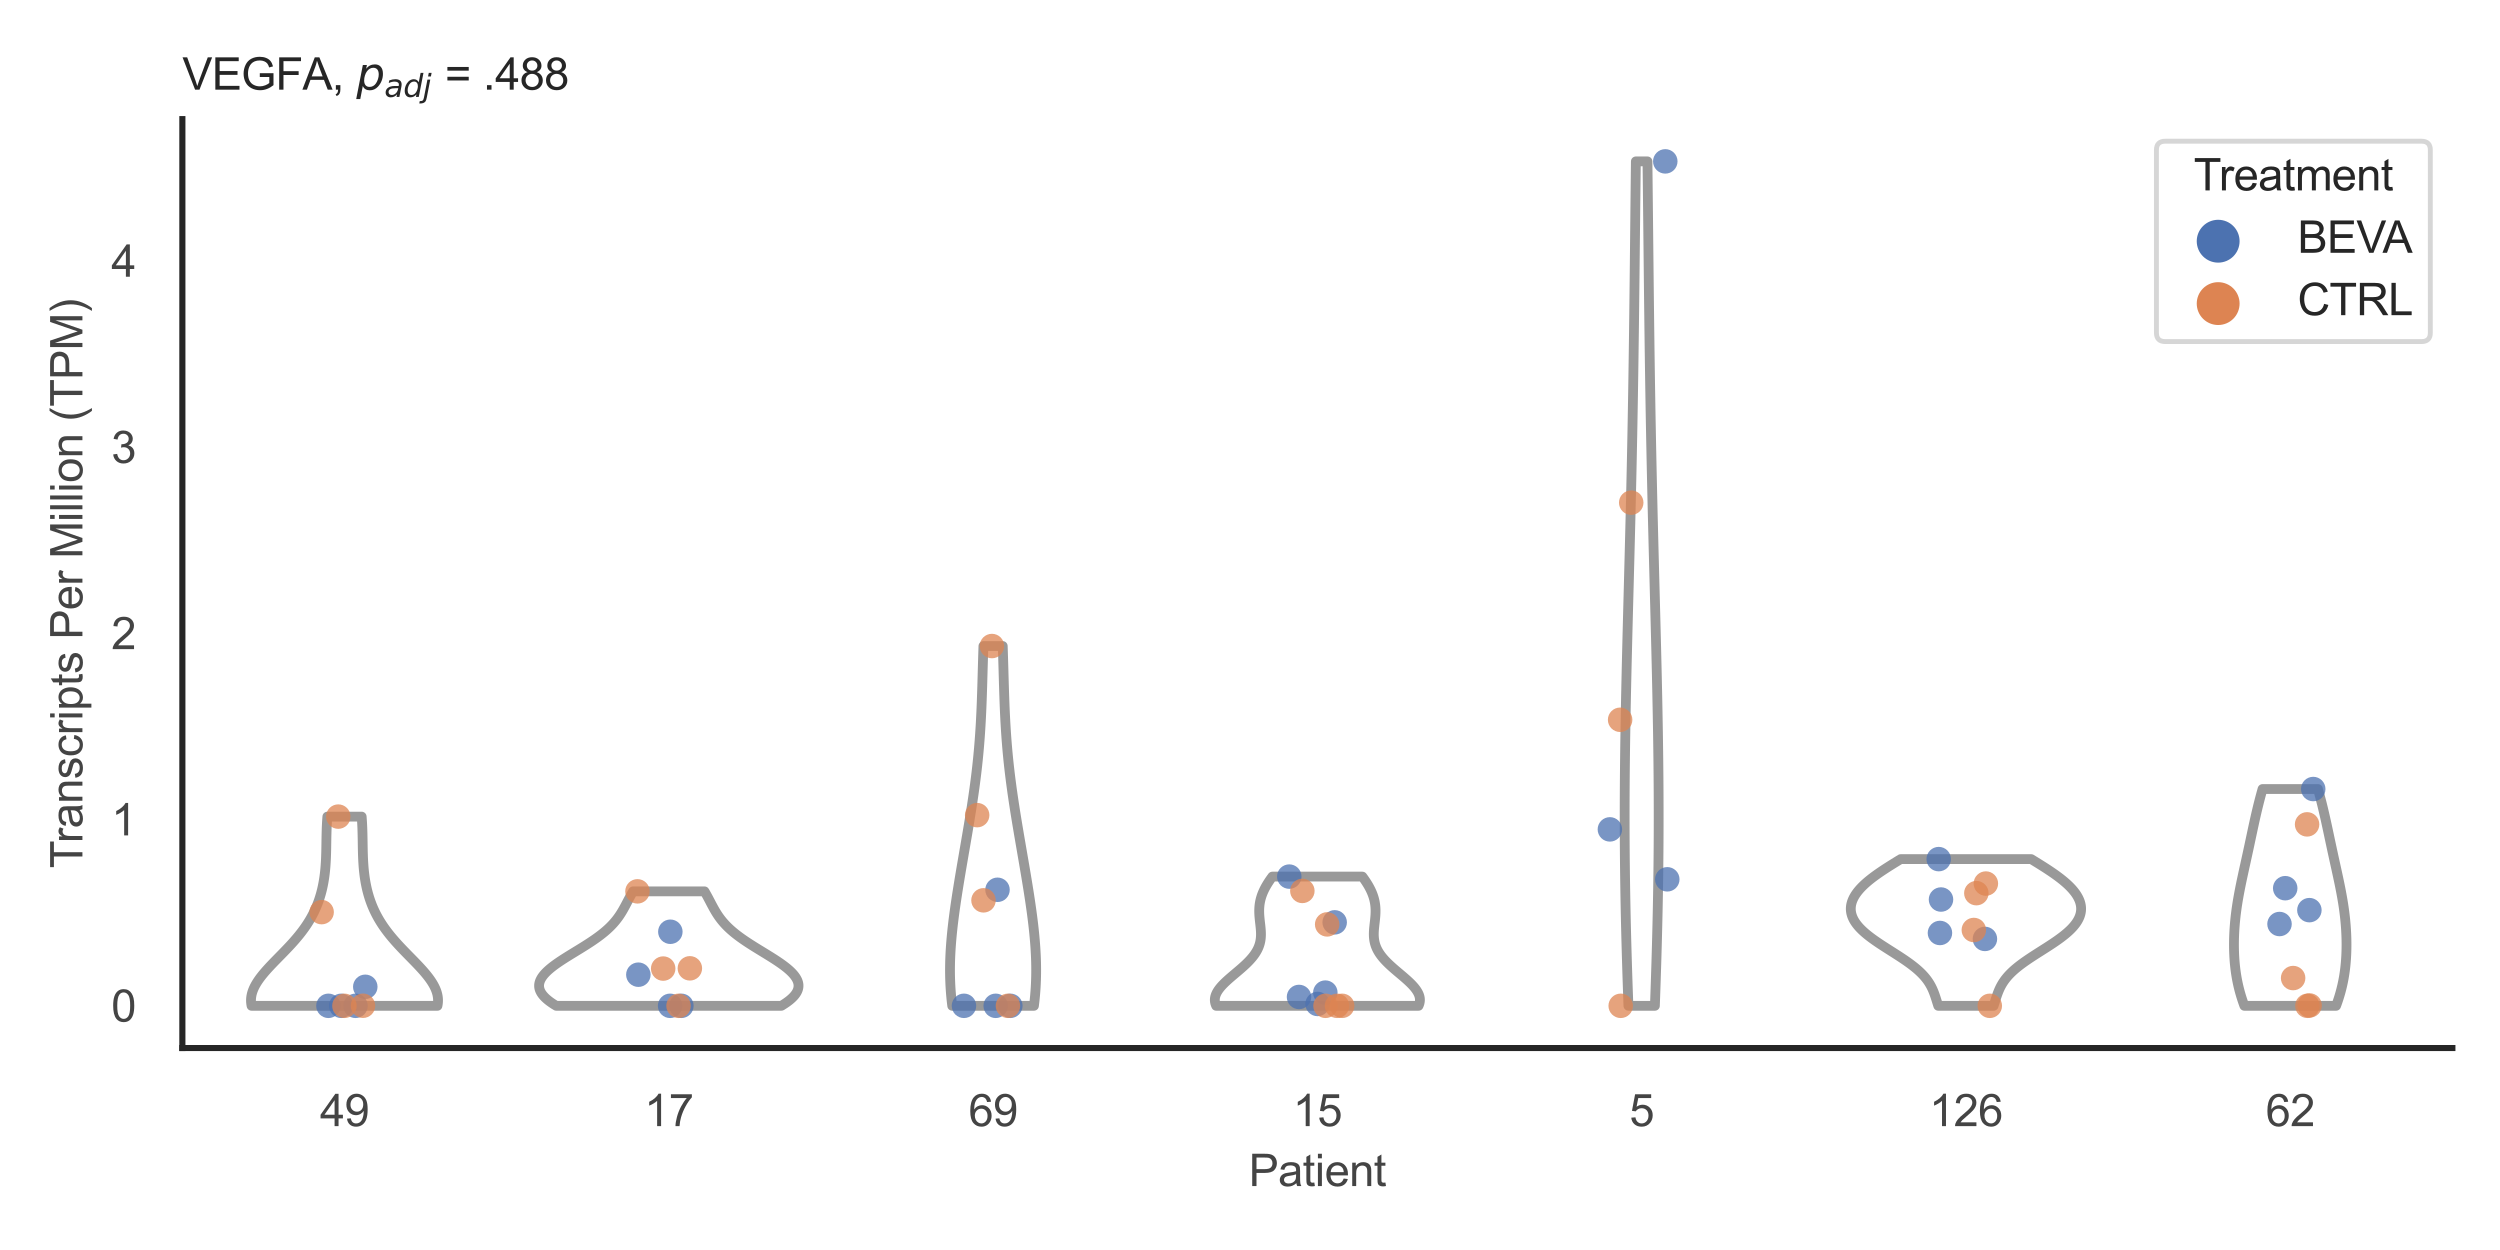 <?xml version="1.0" encoding="utf-8" standalone="no"?>
<!DOCTYPE svg PUBLIC "-//W3C//DTD SVG 1.1//EN"
  "http://www.w3.org/Graphics/SVG/1.1/DTD/svg11.dtd">
<svg xmlns:xlink="http://www.w3.org/1999/xlink" width="510.236pt" height="255.118pt" viewBox="0 0 510.236 255.118" xmlns="http://www.w3.org/2000/svg" version="1.1">
 <defs>
  <style type="text/css">*{stroke-linejoin: round; stroke-linecap: butt}</style>
 </defs>
 <g id="figure_1">
  <g id="patch_1">
   <path d="M 0 255.118 
L 510.236 255.118 
L 510.236 0 
L 0 0 
z
" style="fill: #ffffff"/>
  </g>
  <g id="axes_1">
   <g id="patch_2">
    <path d="M 37.22 213.898 
L 500.516 213.898 
L 500.516 24.32 
L 37.22 24.32 
z
" style="fill: #ffffff"/>
   </g>
   <g id="matplotlib.axis_1">
    <g id="xtick_1">
     <g id="text_1">
      <!-- 49 -->
      <g style="fill: #444444" transform="translate(65.308 229.84)scale(0.09 -0.09)">
       <defs>
        <path id="ArialMT-34" d="M 2069 0 
L 2069 1097 
L 81 1097 
L 81 1613 
L 2172 4581 
L 2631 4581 
L 2631 1613 
L 3250 1613 
L 3250 1097 
L 2631 1097 
L 2631 0 
L 2069 0 
z
M 2069 1613 
L 2069 3678 
L 634 1613 
L 2069 1613 
z
" transform="scale(0.016)"/>
        <path id="ArialMT-39" d="M 350 1059 
L 891 1109 
Q 959 728 1153 556 
Q 1347 384 1650 384 
Q 1909 384 2104 503 
Q 2300 622 2425 820 
Q 2550 1019 2634 1356 
Q 2719 1694 2719 2044 
Q 2719 2081 2716 2156 
Q 2547 1888 2255 1720 
Q 1963 1553 1622 1553 
Q 1053 1553 659 1965 
Q 266 2378 266 3053 
Q 266 3750 677 4175 
Q 1088 4600 1706 4600 
Q 2153 4600 2523 4359 
Q 2894 4119 3086 3673 
Q 3278 3228 3278 2384 
Q 3278 1506 3087 986 
Q 2897 466 2520 194 
Q 2144 -78 1638 -78 
Q 1100 -78 759 220 
Q 419 519 350 1059 
z
M 2653 3081 
Q 2653 3566 2395 3850 
Q 2138 4134 1775 4134 
Q 1400 4134 1122 3828 
Q 844 3522 844 3034 
Q 844 2597 1108 2323 
Q 1372 2050 1759 2050 
Q 2150 2050 2401 2323 
Q 2653 2597 2653 3081 
z
" transform="scale(0.016)"/>
       </defs>
       <use xlink:href="#ArialMT-34"/>
       <use xlink:href="#ArialMT-39" x="55.615"/>
      </g>
     </g>
    </g>
    <g id="xtick_2">
     <g id="text_2">
      <!-- 17 -->
      <g style="fill: #444444" transform="translate(131.493 229.84)scale(0.09 -0.09)">
       <defs>
        <path id="ArialMT-31" d="M 2384 0 
L 1822 0 
L 1822 3584 
Q 1619 3391 1289 3197 
Q 959 3003 697 2906 
L 697 3450 
Q 1169 3672 1522 3987 
Q 1875 4303 2022 4600 
L 2384 4600 
L 2384 0 
z
" transform="scale(0.016)"/>
        <path id="ArialMT-37" d="M 303 3981 
L 303 4522 
L 3269 4522 
L 3269 4084 
Q 2831 3619 2401 2847 
Q 1972 2075 1738 1259 
Q 1569 684 1522 0 
L 944 0 
Q 953 541 1156 1306 
Q 1359 2072 1739 2783 
Q 2119 3494 2547 3981 
L 303 3981 
z
" transform="scale(0.016)"/>
       </defs>
       <use xlink:href="#ArialMT-31"/>
       <use xlink:href="#ArialMT-37" x="55.615"/>
      </g>
     </g>
    </g>
    <g id="xtick_3">
     <g id="text_3">
      <!-- 69 -->
      <g style="fill: #444444" transform="translate(197.678 229.84)scale(0.09 -0.09)">
       <defs>
        <path id="ArialMT-36" d="M 3184 3459 
L 2625 3416 
Q 2550 3747 2413 3897 
Q 2184 4138 1850 4138 
Q 1581 4138 1378 3988 
Q 1113 3794 959 3422 
Q 806 3050 800 2363 
Q 1003 2672 1297 2822 
Q 1591 2972 1913 2972 
Q 2475 2972 2870 2558 
Q 3266 2144 3266 1488 
Q 3266 1056 3080 686 
Q 2894 316 2569 119 
Q 2244 -78 1831 -78 
Q 1128 -78 684 439 
Q 241 956 241 2144 
Q 241 3472 731 4075 
Q 1159 4600 1884 4600 
Q 2425 4600 2770 4297 
Q 3116 3994 3184 3459 
z
M 888 1484 
Q 888 1194 1011 928 
Q 1134 663 1356 523 
Q 1578 384 1822 384 
Q 2178 384 2434 671 
Q 2691 959 2691 1453 
Q 2691 1928 2437 2201 
Q 2184 2475 1800 2475 
Q 1419 2475 1153 2201 
Q 888 1928 888 1484 
z
" transform="scale(0.016)"/>
       </defs>
       <use xlink:href="#ArialMT-36"/>
       <use xlink:href="#ArialMT-39" x="55.615"/>
      </g>
     </g>
    </g>
    <g id="xtick_4">
     <g id="text_4">
      <!-- 15 -->
      <g style="fill: #444444" transform="translate(263.863 229.84)scale(0.09 -0.09)">
       <defs>
        <path id="ArialMT-35" d="M 266 1200 
L 856 1250 
Q 922 819 1161 601 
Q 1400 384 1738 384 
Q 2144 384 2425 690 
Q 2706 997 2706 1503 
Q 2706 1984 2436 2262 
Q 2166 2541 1728 2541 
Q 1456 2541 1237 2417 
Q 1019 2294 894 2097 
L 366 2166 
L 809 4519 
L 3088 4519 
L 3088 3981 
L 1259 3981 
L 1013 2750 
Q 1425 3038 1878 3038 
Q 2478 3038 2890 2622 
Q 3303 2206 3303 1553 
Q 3303 931 2941 478 
Q 2500 -78 1738 -78 
Q 1113 -78 717 272 
Q 322 622 266 1200 
z
" transform="scale(0.016)"/>
       </defs>
       <use xlink:href="#ArialMT-31"/>
       <use xlink:href="#ArialMT-35" x="55.615"/>
      </g>
     </g>
    </g>
    <g id="xtick_5">
     <g id="text_5">
      <!-- 5 -->
      <g style="fill: #444444" transform="translate(332.551 229.84)scale(0.09 -0.09)">
       <use xlink:href="#ArialMT-35"/>
      </g>
     </g>
    </g>
    <g id="xtick_6">
     <g id="text_6">
      <!-- 126 -->
      <g style="fill: #444444" transform="translate(393.731 229.84)scale(0.09 -0.09)">
       <defs>
        <path id="ArialMT-32" d="M 3222 541 
L 3222 0 
L 194 0 
Q 188 203 259 391 
Q 375 700 629 1000 
Q 884 1300 1366 1694 
Q 2113 2306 2375 2664 
Q 2638 3022 2638 3341 
Q 2638 3675 2398 3904 
Q 2159 4134 1775 4134 
Q 1369 4134 1125 3890 
Q 881 3647 878 3216 
L 300 3275 
Q 359 3922 746 4261 
Q 1134 4600 1788 4600 
Q 2447 4600 2831 4234 
Q 3216 3869 3216 3328 
Q 3216 3053 3103 2787 
Q 2991 2522 2730 2228 
Q 2469 1934 1863 1422 
Q 1356 997 1212 845 
Q 1069 694 975 541 
L 3222 541 
z
" transform="scale(0.016)"/>
       </defs>
       <use xlink:href="#ArialMT-31"/>
       <use xlink:href="#ArialMT-32" x="55.615"/>
       <use xlink:href="#ArialMT-36" x="111.23"/>
      </g>
     </g>
    </g>
    <g id="xtick_7">
     <g id="text_7">
      <!-- 62 -->
      <g style="fill: #444444" transform="translate(462.419 229.84)scale(0.09 -0.09)">
       <use xlink:href="#ArialMT-36"/>
       <use xlink:href="#ArialMT-32" x="55.615"/>
      </g>
     </g>
    </g>
    <g id="text_8">
     <!-- Patient -->
     <g style="fill: #444444" transform="translate(254.859 242.071)scale(0.09 -0.09)">
      <defs>
       <path id="ArialMT-50" d="M 494 0 
L 494 4581 
L 2222 4581 
Q 2678 4581 2919 4538 
Q 3256 4481 3484 4323 
Q 3713 4166 3852 3881 
Q 3991 3597 3991 3256 
Q 3991 2672 3619 2267 
Q 3247 1863 2275 1863 
L 1100 1863 
L 1100 0 
L 494 0 
z
M 1100 2403 
L 2284 2403 
Q 2872 2403 3119 2622 
Q 3366 2841 3366 3238 
Q 3366 3525 3220 3729 
Q 3075 3934 2838 4000 
Q 2684 4041 2272 4041 
L 1100 4041 
L 1100 2403 
z
" transform="scale(0.016)"/>
       <path id="ArialMT-61" d="M 2588 409 
Q 2275 144 1986 34 
Q 1697 -75 1366 -75 
Q 819 -75 525 192 
Q 231 459 231 875 
Q 231 1119 342 1320 
Q 453 1522 633 1644 
Q 813 1766 1038 1828 
Q 1203 1872 1538 1913 
Q 2219 1994 2541 2106 
Q 2544 2222 2544 2253 
Q 2544 2597 2384 2738 
Q 2169 2928 1744 2928 
Q 1347 2928 1158 2789 
Q 969 2650 878 2297 
L 328 2372 
Q 403 2725 575 2942 
Q 747 3159 1072 3276 
Q 1397 3394 1825 3394 
Q 2250 3394 2515 3294 
Q 2781 3194 2906 3042 
Q 3031 2891 3081 2659 
Q 3109 2516 3109 2141 
L 3109 1391 
Q 3109 606 3145 398 
Q 3181 191 3288 0 
L 2700 0 
Q 2613 175 2588 409 
z
M 2541 1666 
Q 2234 1541 1622 1453 
Q 1275 1403 1131 1340 
Q 988 1278 909 1158 
Q 831 1038 831 891 
Q 831 666 1001 516 
Q 1172 366 1500 366 
Q 1825 366 2078 508 
Q 2331 650 2450 897 
Q 2541 1088 2541 1459 
L 2541 1666 
z
" transform="scale(0.016)"/>
       <path id="ArialMT-74" d="M 1650 503 
L 1731 6 
Q 1494 -44 1306 -44 
Q 1000 -44 831 53 
Q 663 150 594 308 
Q 525 466 525 972 
L 525 2881 
L 113 2881 
L 113 3319 
L 525 3319 
L 525 4141 
L 1084 4478 
L 1084 3319 
L 1650 3319 
L 1650 2881 
L 1084 2881 
L 1084 941 
Q 1084 700 1114 631 
Q 1144 563 1211 522 
Q 1278 481 1403 481 
Q 1497 481 1650 503 
z
" transform="scale(0.016)"/>
       <path id="ArialMT-69" d="M 425 3934 
L 425 4581 
L 988 4581 
L 988 3934 
L 425 3934 
z
M 425 0 
L 425 3319 
L 988 3319 
L 988 0 
L 425 0 
z
" transform="scale(0.016)"/>
       <path id="ArialMT-65" d="M 2694 1069 
L 3275 997 
Q 3138 488 2766 206 
Q 2394 -75 1816 -75 
Q 1088 -75 661 373 
Q 234 822 234 1631 
Q 234 2469 665 2931 
Q 1097 3394 1784 3394 
Q 2450 3394 2872 2941 
Q 3294 2488 3294 1666 
Q 3294 1616 3291 1516 
L 816 1516 
Q 847 969 1125 678 
Q 1403 388 1819 388 
Q 2128 388 2347 550 
Q 2566 713 2694 1069 
z
M 847 1978 
L 2700 1978 
Q 2663 2397 2488 2606 
Q 2219 2931 1791 2931 
Q 1403 2931 1139 2672 
Q 875 2413 847 1978 
z
" transform="scale(0.016)"/>
       <path id="ArialMT-6e" d="M 422 0 
L 422 3319 
L 928 3319 
L 928 2847 
Q 1294 3394 1984 3394 
Q 2284 3394 2536 3286 
Q 2788 3178 2913 3003 
Q 3038 2828 3088 2588 
Q 3119 2431 3119 2041 
L 3119 0 
L 2556 0 
L 2556 2019 
Q 2556 2363 2490 2533 
Q 2425 2703 2258 2804 
Q 2091 2906 1866 2906 
Q 1506 2906 1245 2678 
Q 984 2450 984 1813 
L 984 0 
L 422 0 
z
" transform="scale(0.016)"/>
      </defs>
      <use xlink:href="#ArialMT-50"/>
      <use xlink:href="#ArialMT-61" x="66.699"/>
      <use xlink:href="#ArialMT-74" x="122.314"/>
      <use xlink:href="#ArialMT-69" x="150.098"/>
      <use xlink:href="#ArialMT-65" x="172.314"/>
      <use xlink:href="#ArialMT-6e" x="227.93"/>
      <use xlink:href="#ArialMT-74" x="283.545"/>
     </g>
    </g>
   </g>
   <g id="matplotlib.axis_2">
    <g id="ytick_1">
     <g id="text_9">
      <!-- 0 -->
      <g style="fill: #444444" transform="translate(22.715 208.502)scale(0.09 -0.09)">
       <defs>
        <path id="ArialMT-30" d="M 266 2259 
Q 266 3072 433 3567 
Q 600 4063 929 4331 
Q 1259 4600 1759 4600 
Q 2128 4600 2406 4451 
Q 2684 4303 2865 4023 
Q 3047 3744 3150 3342 
Q 3253 2941 3253 2259 
Q 3253 1453 3087 958 
Q 2922 463 2592 192 
Q 2263 -78 1759 -78 
Q 1097 -78 719 397 
Q 266 969 266 2259 
z
M 844 2259 
Q 844 1131 1108 757 
Q 1372 384 1759 384 
Q 2147 384 2411 759 
Q 2675 1134 2675 2259 
Q 2675 3391 2411 3762 
Q 2147 4134 1753 4134 
Q 1366 4134 1134 3806 
Q 844 3388 844 2259 
z
" transform="scale(0.016)"/>
       </defs>
       <use xlink:href="#ArialMT-30"/>
      </g>
     </g>
    </g>
    <g id="ytick_2">
     <g id="text_10">
      <!-- 1 -->
      <g style="fill: #444444" transform="translate(22.715 170.496)scale(0.09 -0.09)">
       <use xlink:href="#ArialMT-31"/>
      </g>
     </g>
    </g>
    <g id="ytick_3">
     <g id="text_11">
      <!-- 2 -->
      <g style="fill: #444444" transform="translate(22.715 132.491)scale(0.09 -0.09)">
       <use xlink:href="#ArialMT-32"/>
      </g>
     </g>
    </g>
    <g id="ytick_4">
     <g id="text_12">
      <!-- 3 -->
      <g style="fill: #444444" transform="translate(22.715 94.485)scale(0.09 -0.09)">
       <defs>
        <path id="ArialMT-33" d="M 269 1209 
L 831 1284 
Q 928 806 1161 595 
Q 1394 384 1728 384 
Q 2125 384 2398 659 
Q 2672 934 2672 1341 
Q 2672 1728 2419 1979 
Q 2166 2231 1775 2231 
Q 1616 2231 1378 2169 
L 1441 2663 
Q 1497 2656 1531 2656 
Q 1891 2656 2178 2843 
Q 2466 3031 2466 3422 
Q 2466 3731 2256 3934 
Q 2047 4138 1716 4138 
Q 1388 4138 1169 3931 
Q 950 3725 888 3313 
L 325 3413 
Q 428 3978 793 4289 
Q 1159 4600 1703 4600 
Q 2078 4600 2393 4439 
Q 2709 4278 2876 4000 
Q 3044 3722 3044 3409 
Q 3044 3113 2884 2869 
Q 2725 2625 2413 2481 
Q 2819 2388 3044 2092 
Q 3269 1797 3269 1353 
Q 3269 753 2831 336 
Q 2394 -81 1725 -81 
Q 1122 -81 723 278 
Q 325 638 269 1209 
z
" transform="scale(0.016)"/>
       </defs>
       <use xlink:href="#ArialMT-33"/>
      </g>
     </g>
    </g>
    <g id="ytick_5">
     <g id="text_13">
      <!-- 4 -->
      <g style="fill: #444444" transform="translate(22.715 56.48)scale(0.09 -0.09)">
       <use xlink:href="#ArialMT-34"/>
      </g>
     </g>
    </g>
    <g id="text_14">
     <!-- Transcripts Per Million (TPM) -->
     <g style="fill: #444444" transform="translate(16.821 177.194)rotate(-90)scale(0.09 -0.09)">
      <defs>
       <path id="ArialMT-54" d="M 1659 0 
L 1659 4041 
L 150 4041 
L 150 4581 
L 3781 4581 
L 3781 4041 
L 2266 4041 
L 2266 0 
L 1659 0 
z
" transform="scale(0.016)"/>
       <path id="ArialMT-72" d="M 416 0 
L 416 3319 
L 922 3319 
L 922 2816 
Q 1116 3169 1280 3281 
Q 1444 3394 1641 3394 
Q 1925 3394 2219 3213 
L 2025 2691 
Q 1819 2813 1613 2813 
Q 1428 2813 1281 2702 
Q 1134 2591 1072 2394 
Q 978 2094 978 1738 
L 978 0 
L 416 0 
z
" transform="scale(0.016)"/>
       <path id="ArialMT-73" d="M 197 991 
L 753 1078 
Q 800 744 1014 566 
Q 1228 388 1613 388 
Q 2000 388 2187 545 
Q 2375 703 2375 916 
Q 2375 1106 2209 1216 
Q 2094 1291 1634 1406 
Q 1016 1563 777 1677 
Q 538 1791 414 1992 
Q 291 2194 291 2438 
Q 291 2659 392 2848 
Q 494 3038 669 3163 
Q 800 3259 1026 3326 
Q 1253 3394 1513 3394 
Q 1903 3394 2198 3281 
Q 2494 3169 2634 2976 
Q 2775 2784 2828 2463 
L 2278 2388 
Q 2241 2644 2061 2787 
Q 1881 2931 1553 2931 
Q 1166 2931 1000 2803 
Q 834 2675 834 2503 
Q 834 2394 903 2306 
Q 972 2216 1119 2156 
Q 1203 2125 1616 2013 
Q 2213 1853 2448 1751 
Q 2684 1650 2818 1456 
Q 2953 1263 2953 975 
Q 2953 694 2789 445 
Q 2625 197 2315 61 
Q 2006 -75 1616 -75 
Q 969 -75 630 194 
Q 291 463 197 991 
z
" transform="scale(0.016)"/>
       <path id="ArialMT-63" d="M 2588 1216 
L 3141 1144 
Q 3050 572 2676 248 
Q 2303 -75 1759 -75 
Q 1078 -75 664 370 
Q 250 816 250 1647 
Q 250 2184 428 2587 
Q 606 2991 970 3192 
Q 1334 3394 1763 3394 
Q 2303 3394 2647 3120 
Q 2991 2847 3088 2344 
L 2541 2259 
Q 2463 2594 2264 2762 
Q 2066 2931 1784 2931 
Q 1359 2931 1093 2626 
Q 828 2322 828 1663 
Q 828 994 1084 691 
Q 1341 388 1753 388 
Q 2084 388 2306 591 
Q 2528 794 2588 1216 
z
" transform="scale(0.016)"/>
       <path id="ArialMT-70" d="M 422 -1272 
L 422 3319 
L 934 3319 
L 934 2888 
Q 1116 3141 1344 3267 
Q 1572 3394 1897 3394 
Q 2322 3394 2647 3175 
Q 2972 2956 3137 2557 
Q 3303 2159 3303 1684 
Q 3303 1175 3120 767 
Q 2938 359 2589 142 
Q 2241 -75 1856 -75 
Q 1575 -75 1351 44 
Q 1128 163 984 344 
L 984 -1272 
L 422 -1272 
z
M 931 1641 
Q 931 1000 1190 694 
Q 1450 388 1819 388 
Q 2194 388 2461 705 
Q 2728 1022 2728 1688 
Q 2728 2322 2467 2637 
Q 2206 2953 1844 2953 
Q 1484 2953 1207 2617 
Q 931 2281 931 1641 
z
" transform="scale(0.016)"/>
       <path id="ArialMT-20" transform="scale(0.016)"/>
       <path id="ArialMT-4d" d="M 475 0 
L 475 4581 
L 1388 4581 
L 2472 1338 
Q 2622 884 2691 659 
Q 2769 909 2934 1394 
L 4031 4581 
L 4847 4581 
L 4847 0 
L 4263 0 
L 4263 3834 
L 2931 0 
L 2384 0 
L 1059 3900 
L 1059 0 
L 475 0 
z
" transform="scale(0.016)"/>
       <path id="ArialMT-6c" d="M 409 0 
L 409 4581 
L 972 4581 
L 972 0 
L 409 0 
z
" transform="scale(0.016)"/>
       <path id="ArialMT-6f" d="M 213 1659 
Q 213 2581 725 3025 
Q 1153 3394 1769 3394 
Q 2453 3394 2887 2945 
Q 3322 2497 3322 1706 
Q 3322 1066 3130 698 
Q 2938 331 2570 128 
Q 2203 -75 1769 -75 
Q 1072 -75 642 372 
Q 213 819 213 1659 
z
M 791 1659 
Q 791 1022 1069 705 
Q 1347 388 1769 388 
Q 2188 388 2466 706 
Q 2744 1025 2744 1678 
Q 2744 2294 2464 2611 
Q 2184 2928 1769 2928 
Q 1347 2928 1069 2612 
Q 791 2297 791 1659 
z
" transform="scale(0.016)"/>
       <path id="ArialMT-28" d="M 1497 -1347 
Q 1031 -759 709 28 
Q 388 816 388 1659 
Q 388 2403 628 3084 
Q 909 3875 1497 4659 
L 1900 4659 
Q 1522 4009 1400 3731 
Q 1209 3300 1100 2831 
Q 966 2247 966 1656 
Q 966 153 1900 -1347 
L 1497 -1347 
z
" transform="scale(0.016)"/>
       <path id="ArialMT-29" d="M 791 -1347 
L 388 -1347 
Q 1322 153 1322 1656 
Q 1322 2244 1188 2822 
Q 1081 3291 891 3722 
Q 769 4003 388 4659 
L 791 4659 
Q 1378 3875 1659 3084 
Q 1900 2403 1900 1659 
Q 1900 816 1576 28 
Q 1253 -759 791 -1347 
z
" transform="scale(0.016)"/>
      </defs>
      <use xlink:href="#ArialMT-54"/>
      <use xlink:href="#ArialMT-72" x="57.334"/>
      <use xlink:href="#ArialMT-61" x="90.635"/>
      <use xlink:href="#ArialMT-6e" x="146.25"/>
      <use xlink:href="#ArialMT-73" x="201.865"/>
      <use xlink:href="#ArialMT-63" x="251.865"/>
      <use xlink:href="#ArialMT-72" x="301.865"/>
      <use xlink:href="#ArialMT-69" x="335.166"/>
      <use xlink:href="#ArialMT-70" x="357.383"/>
      <use xlink:href="#ArialMT-74" x="412.998"/>
      <use xlink:href="#ArialMT-73" x="440.781"/>
      <use xlink:href="#ArialMT-20" x="490.781"/>
      <use xlink:href="#ArialMT-50" x="518.564"/>
      <use xlink:href="#ArialMT-65" x="585.264"/>
      <use xlink:href="#ArialMT-72" x="640.879"/>
      <use xlink:href="#ArialMT-20" x="674.18"/>
      <use xlink:href="#ArialMT-4d" x="701.963"/>
      <use xlink:href="#ArialMT-69" x="785.264"/>
      <use xlink:href="#ArialMT-6c" x="807.48"/>
      <use xlink:href="#ArialMT-6c" x="829.697"/>
      <use xlink:href="#ArialMT-69" x="851.914"/>
      <use xlink:href="#ArialMT-6f" x="874.131"/>
      <use xlink:href="#ArialMT-6e" x="929.746"/>
      <use xlink:href="#ArialMT-20" x="985.361"/>
      <use xlink:href="#ArialMT-28" x="1013.145"/>
      <use xlink:href="#ArialMT-54" x="1046.445"/>
      <use xlink:href="#ArialMT-50" x="1107.529"/>
      <use xlink:href="#ArialMT-4d" x="1174.229"/>
      <use xlink:href="#ArialMT-29" x="1257.529"/>
     </g>
    </g>
   </g>
   <g id="PolyCollection_1">
    <defs>
     <path id="m36b6723ef5" d="M 89.283 -49.837 
L 51.342 -49.837 
L 51.274 -50.227 
L 51.235 -50.617 
L 51.225 -51.007 
L 51.245 -51.397 
L 51.294 -51.788 
L 51.371 -52.178 
L 51.476 -52.568 
L 51.608 -52.958 
L 51.766 -53.348 
L 51.949 -53.738 
L 52.156 -54.128 
L 52.386 -54.518 
L 52.636 -54.908 
L 52.906 -55.298 
L 53.195 -55.688 
L 53.5 -56.078 
L 53.82 -56.468 
L 54.154 -56.858 
L 54.499 -57.248 
L 54.854 -57.638 
L 55.218 -58.029 
L 55.589 -58.419 
L 55.965 -58.809 
L 56.345 -59.199 
L 56.727 -59.589 
L 57.11 -59.979 
L 57.492 -60.369 
L 57.872 -60.759 
L 58.25 -61.149 
L 58.623 -61.539 
L 58.991 -61.929 
L 59.353 -62.319 
L 59.708 -62.709 
L 60.055 -63.099 
L 60.393 -63.489 
L 60.723 -63.879 
L 61.043 -64.27 
L 61.354 -64.66 
L 61.654 -65.05 
L 61.943 -65.44 
L 62.223 -65.83 
L 62.491 -66.22 
L 62.749 -66.61 
L 62.996 -67 
L 63.232 -67.39 
L 63.458 -67.78 
L 63.673 -68.17 
L 63.878 -68.56 
L 64.074 -68.95 
L 64.259 -69.34 
L 64.435 -69.73 
L 64.601 -70.12 
L 64.759 -70.511 
L 64.908 -70.901 
L 65.049 -71.291 
L 65.181 -71.681 
L 65.305 -72.071 
L 65.422 -72.461 
L 65.532 -72.851 
L 65.634 -73.241 
L 65.73 -73.631 
L 65.819 -74.021 
L 65.902 -74.411 
L 65.978 -74.801 
L 66.049 -75.191 
L 66.114 -75.581 
L 66.174 -75.971 
L 66.228 -76.361 
L 66.278 -76.752 
L 66.322 -77.142 
L 66.363 -77.532 
L 66.399 -77.922 
L 66.431 -78.312 
L 66.459 -78.702 
L 66.484 -79.092 
L 66.506 -79.482 
L 66.525 -79.872 
L 66.541 -80.262 
L 66.554 -80.652 
L 66.566 -81.042 
L 66.576 -81.432 
L 66.584 -81.822 
L 66.592 -82.212 
L 66.598 -82.602 
L 66.604 -82.993 
L 66.61 -83.383 
L 66.617 -83.773 
L 66.623 -84.163 
L 66.631 -84.553 
L 66.64 -84.943 
L 66.65 -85.333 
L 66.662 -85.723 
L 66.675 -86.113 
L 66.691 -86.503 
L 66.71 -86.893 
L 66.731 -87.283 
L 66.755 -87.673 
L 66.782 -88.063 
L 66.813 -88.453 
L 73.813 -88.453 
L 73.813 -88.453 
L 73.843 -88.063 
L 73.87 -87.673 
L 73.894 -87.283 
L 73.915 -86.893 
L 73.934 -86.503 
L 73.95 -86.113 
L 73.964 -85.723 
L 73.975 -85.333 
L 73.986 -84.943 
L 73.994 -84.553 
L 74.002 -84.163 
L 74.009 -83.773 
L 74.015 -83.383 
L 74.021 -82.993 
L 74.027 -82.602 
L 74.034 -82.212 
L 74.041 -81.822 
L 74.049 -81.432 
L 74.059 -81.042 
L 74.071 -80.652 
L 74.085 -80.262 
L 74.101 -79.872 
L 74.119 -79.482 
L 74.141 -79.092 
L 74.166 -78.702 
L 74.194 -78.312 
L 74.226 -77.922 
L 74.262 -77.532 
L 74.303 -77.142 
L 74.348 -76.752 
L 74.397 -76.361 
L 74.452 -75.971 
L 74.511 -75.581 
L 74.576 -75.191 
L 74.647 -74.801 
L 74.724 -74.411 
L 74.806 -74.021 
L 74.895 -73.631 
L 74.991 -73.241 
L 75.093 -72.851 
L 75.203 -72.461 
L 75.32 -72.071 
L 75.444 -71.681 
L 75.577 -71.291 
L 75.717 -70.901 
L 75.866 -70.511 
L 76.024 -70.12 
L 76.19 -69.73 
L 76.366 -69.34 
L 76.552 -68.95 
L 76.747 -68.56 
L 76.952 -68.17 
L 77.167 -67.78 
L 77.393 -67.39 
L 77.63 -67 
L 77.877 -66.61 
L 78.134 -66.22 
L 78.403 -65.83 
L 78.682 -65.44 
L 78.972 -65.05 
L 79.272 -64.66 
L 79.582 -64.27 
L 79.902 -63.879 
L 80.232 -63.489 
L 80.571 -63.099 
L 80.918 -62.709 
L 81.272 -62.319 
L 81.634 -61.929 
L 82.002 -61.539 
L 82.375 -61.149 
L 82.753 -60.759 
L 83.133 -60.369 
L 83.515 -59.979 
L 83.898 -59.589 
L 84.28 -59.199 
L 84.66 -58.809 
L 85.036 -58.419 
L 85.407 -58.029 
L 85.771 -57.638 
L 86.126 -57.248 
L 86.472 -56.858 
L 86.805 -56.468 
L 87.125 -56.078 
L 87.43 -55.688 
L 87.719 -55.298 
L 87.989 -54.908 
L 88.24 -54.518 
L 88.469 -54.128 
L 88.676 -53.738 
L 88.859 -53.348 
L 89.017 -52.958 
L 89.149 -52.568 
L 89.254 -52.178 
L 89.331 -51.788 
L 89.38 -51.397 
L 89.4 -51.007 
L 89.391 -50.617 
L 89.352 -50.227 
L 89.283 -49.837 
z
" style="stroke: #999999; stroke-width: 2"/>
    </defs>
    <g clip-path="url(#pc8d17d1ed4)">
     <use xlink:href="#m36b6723ef5" x="0" y="255.118" style="fill: #ffffff; stroke: #999999; stroke-width: 2"/>
    </g>
   </g>
   <g id="PolyCollection_2">
    <defs>
     <path id="m24cb1b3497" d="M 159.47 -49.837 
L 113.526 -49.837 
L 113.141 -50.073 
L 112.776 -50.309 
L 112.432 -50.545 
L 112.11 -50.781 
L 111.81 -51.017 
L 111.532 -51.253 
L 111.277 -51.489 
L 111.046 -51.725 
L 110.838 -51.961 
L 110.653 -52.197 
L 110.493 -52.433 
L 110.356 -52.669 
L 110.242 -52.905 
L 110.152 -53.141 
L 110.086 -53.377 
L 110.043 -53.613 
L 110.024 -53.849 
L 110.027 -54.085 
L 110.053 -54.321 
L 110.1 -54.556 
L 110.17 -54.792 
L 110.261 -55.028 
L 110.373 -55.264 
L 110.505 -55.5 
L 110.657 -55.736 
L 110.829 -55.972 
L 111.019 -56.208 
L 111.227 -56.444 
L 111.452 -56.68 
L 111.694 -56.916 
L 111.951 -57.152 
L 112.224 -57.388 
L 112.51 -57.624 
L 112.81 -57.86 
L 113.122 -58.096 
L 113.446 -58.332 
L 113.78 -58.568 
L 114.124 -58.804 
L 114.477 -59.04 
L 114.837 -59.276 
L 115.204 -59.512 
L 115.577 -59.748 
L 115.954 -59.984 
L 116.335 -60.22 
L 116.718 -60.456 
L 117.103 -60.692 
L 117.489 -60.928 
L 117.875 -61.163 
L 118.259 -61.399 
L 118.642 -61.635 
L 119.022 -61.871 
L 119.398 -62.107 
L 119.769 -62.343 
L 120.135 -62.579 
L 120.496 -62.815 
L 120.85 -63.051 
L 121.197 -63.287 
L 121.536 -63.523 
L 121.867 -63.759 
L 122.19 -63.995 
L 122.504 -64.231 
L 122.808 -64.467 
L 123.104 -64.703 
L 123.39 -64.939 
L 123.666 -65.175 
L 123.932 -65.411 
L 124.189 -65.647 
L 124.436 -65.883 
L 124.674 -66.119 
L 124.902 -66.355 
L 125.121 -66.591 
L 125.331 -66.827 
L 125.532 -67.063 
L 125.725 -67.299 
L 125.91 -67.535 
L 126.087 -67.77 
L 126.257 -68.006 
L 126.421 -68.242 
L 126.578 -68.478 
L 126.729 -68.714 
L 126.876 -68.95 
L 127.017 -69.186 
L 127.155 -69.422 
L 127.289 -69.658 
L 127.419 -69.894 
L 127.548 -70.13 
L 127.674 -70.366 
L 127.799 -70.602 
L 127.923 -70.838 
L 128.047 -71.074 
L 128.17 -71.31 
L 128.294 -71.546 
L 128.419 -71.782 
L 128.546 -72.018 
L 128.674 -72.254 
L 128.804 -72.49 
L 128.936 -72.726 
L 129.071 -72.962 
L 129.208 -73.198 
L 143.787 -73.198 
L 143.787 -73.198 
L 143.925 -72.962 
L 144.059 -72.726 
L 144.192 -72.49 
L 144.322 -72.254 
L 144.45 -72.018 
L 144.576 -71.782 
L 144.701 -71.546 
L 144.825 -71.31 
L 144.949 -71.074 
L 145.072 -70.838 
L 145.196 -70.602 
L 145.321 -70.366 
L 145.448 -70.13 
L 145.576 -69.894 
L 145.707 -69.658 
L 145.841 -69.422 
L 145.978 -69.186 
L 146.12 -68.95 
L 146.266 -68.714 
L 146.418 -68.478 
L 146.575 -68.242 
L 146.738 -68.006 
L 146.908 -67.77 
L 147.086 -67.535 
L 147.271 -67.299 
L 147.463 -67.063 
L 147.665 -66.827 
L 147.875 -66.591 
L 148.094 -66.355 
L 148.322 -66.119 
L 148.559 -65.883 
L 148.806 -65.647 
L 149.063 -65.411 
L 149.33 -65.175 
L 149.606 -64.939 
L 149.892 -64.703 
L 150.187 -64.467 
L 150.492 -64.231 
L 150.806 -63.995 
L 151.128 -63.759 
L 151.46 -63.523 
L 151.799 -63.287 
L 152.146 -63.051 
L 152.5 -62.815 
L 152.86 -62.579 
L 153.226 -62.343 
L 153.598 -62.107 
L 153.974 -61.871 
L 154.354 -61.635 
L 154.736 -61.399 
L 155.121 -61.163 
L 155.506 -60.928 
L 155.892 -60.692 
L 156.278 -60.456 
L 156.661 -60.22 
L 157.042 -59.984 
L 157.419 -59.748 
L 157.792 -59.512 
L 158.158 -59.276 
L 158.519 -59.04 
L 158.871 -58.804 
L 159.215 -58.568 
L 159.549 -58.332 
L 159.873 -58.096 
L 160.185 -57.86 
L 160.485 -57.624 
L 160.772 -57.388 
L 161.044 -57.152 
L 161.302 -56.916 
L 161.544 -56.68 
L 161.769 -56.444 
L 161.977 -56.208 
L 162.167 -55.972 
L 162.338 -55.736 
L 162.49 -55.5 
L 162.622 -55.264 
L 162.734 -55.028 
L 162.825 -54.792 
L 162.895 -54.556 
L 162.943 -54.321 
L 162.969 -54.085 
L 162.972 -53.849 
L 162.952 -53.613 
L 162.909 -53.377 
L 162.843 -53.141 
L 162.753 -52.905 
L 162.64 -52.669 
L 162.503 -52.433 
L 162.342 -52.197 
L 162.158 -51.961 
L 161.95 -51.725 
L 161.718 -51.489 
L 161.463 -51.253 
L 161.186 -51.017 
L 160.886 -50.781 
L 160.563 -50.545 
L 160.22 -50.309 
L 159.855 -50.073 
L 159.47 -49.837 
z
" style="stroke: #999999; stroke-width: 2"/>
    </defs>
    <g clip-path="url(#pc8d17d1ed4)">
     <use xlink:href="#m24cb1b3497" x="0" y="255.118" style="fill: #ffffff; stroke: #999999; stroke-width: 2"/>
    </g>
   </g>
   <g id="PolyCollection_3">
    <defs>
     <path id="m1605705883" d="M 211.023 -49.837 
L 194.343 -49.837 
L 194.254 -50.579 
L 194.175 -51.321 
L 194.106 -52.062 
L 194.046 -52.804 
L 193.996 -53.546 
L 193.956 -54.287 
L 193.926 -55.029 
L 193.904 -55.771 
L 193.893 -56.512 
L 193.89 -57.254 
L 193.896 -57.996 
L 193.91 -58.738 
L 193.933 -59.479 
L 193.964 -60.221 
L 194.002 -60.963 
L 194.048 -61.704 
L 194.101 -62.446 
L 194.16 -63.188 
L 194.226 -63.929 
L 194.297 -64.671 
L 194.374 -65.413 
L 194.456 -66.155 
L 194.543 -66.896 
L 194.635 -67.638 
L 194.731 -68.38 
L 194.83 -69.121 
L 194.933 -69.863 
L 195.04 -70.605 
L 195.149 -71.346 
L 195.261 -72.088 
L 195.376 -72.83 
L 195.493 -73.572 
L 195.612 -74.313 
L 195.732 -75.055 
L 195.855 -75.797 
L 195.978 -76.538 
L 196.103 -77.28 
L 196.229 -78.022 
L 196.355 -78.763 
L 196.482 -79.505 
L 196.61 -80.247 
L 196.737 -80.988 
L 196.865 -81.73 
L 196.993 -82.472 
L 197.121 -83.214 
L 197.248 -83.955 
L 197.375 -84.697 
L 197.5 -85.439 
L 197.625 -86.18 
L 197.749 -86.922 
L 197.871 -87.664 
L 197.992 -88.405 
L 198.112 -89.147 
L 198.229 -89.889 
L 198.345 -90.631 
L 198.458 -91.372 
L 198.569 -92.114 
L 198.678 -92.856 
L 198.784 -93.597 
L 198.887 -94.339 
L 198.987 -95.081 
L 199.084 -95.822 
L 199.178 -96.564 
L 199.269 -97.306 
L 199.356 -98.048 
L 199.44 -98.789 
L 199.52 -99.531 
L 199.597 -100.273 
L 199.67 -101.014 
L 199.739 -101.756 
L 199.805 -102.498 
L 199.867 -103.239 
L 199.926 -103.981 
L 199.981 -104.723 
L 200.033 -105.464 
L 200.082 -106.206 
L 200.127 -106.948 
L 200.17 -107.69 
L 200.209 -108.431 
L 200.246 -109.173 
L 200.281 -109.915 
L 200.313 -110.656 
L 200.343 -111.398 
L 200.371 -112.14 
L 200.397 -112.881 
L 200.422 -113.623 
L 200.446 -114.365 
L 200.469 -115.107 
L 200.491 -115.848 
L 200.512 -116.59 
L 200.533 -117.332 
L 200.554 -118.073 
L 200.575 -118.815 
L 200.596 -119.557 
L 200.618 -120.298 
L 200.641 -121.04 
L 200.664 -121.782 
L 200.688 -122.524 
L 200.713 -123.265 
L 204.653 -123.265 
L 204.653 -123.265 
L 204.678 -122.524 
L 204.702 -121.782 
L 204.725 -121.04 
L 204.748 -120.298 
L 204.769 -119.557 
L 204.791 -118.815 
L 204.812 -118.073 
L 204.833 -117.332 
L 204.854 -116.59 
L 204.875 -115.848 
L 204.897 -115.107 
L 204.92 -114.365 
L 204.944 -113.623 
L 204.969 -112.881 
L 204.995 -112.14 
L 205.023 -111.398 
L 205.053 -110.656 
L 205.085 -109.915 
L 205.12 -109.173 
L 205.157 -108.431 
L 205.196 -107.69 
L 205.239 -106.948 
L 205.284 -106.206 
L 205.333 -105.464 
L 205.385 -104.723 
L 205.44 -103.981 
L 205.499 -103.239 
L 205.561 -102.498 
L 205.627 -101.756 
L 205.696 -101.014 
L 205.769 -100.273 
L 205.846 -99.531 
L 205.926 -98.789 
L 206.01 -98.048 
L 206.097 -97.306 
L 206.188 -96.564 
L 206.282 -95.822 
L 206.379 -95.081 
L 206.479 -94.339 
L 206.582 -93.597 
L 206.688 -92.856 
L 206.796 -92.114 
L 206.907 -91.372 
L 207.021 -90.631 
L 207.136 -89.889 
L 207.254 -89.147 
L 207.373 -88.405 
L 207.494 -87.664 
L 207.617 -86.922 
L 207.741 -86.18 
L 207.866 -85.439 
L 207.991 -84.697 
L 208.118 -83.955 
L 208.245 -83.214 
L 208.373 -82.472 
L 208.5 -81.73 
L 208.628 -80.988 
L 208.756 -80.247 
L 208.884 -79.505 
L 209.011 -78.763 
L 209.137 -78.022 
L 209.263 -77.28 
L 209.388 -76.538 
L 209.511 -75.797 
L 209.633 -75.055 
L 209.754 -74.313 
L 209.873 -73.572 
L 209.99 -72.83 
L 210.104 -72.088 
L 210.217 -71.346 
L 210.326 -70.605 
L 210.432 -69.863 
L 210.536 -69.121 
L 210.635 -68.38 
L 210.731 -67.638 
L 210.823 -66.896 
L 210.91 -66.155 
L 210.992 -65.413 
L 211.069 -64.671 
L 211.14 -63.929 
L 211.206 -63.188 
L 211.265 -62.446 
L 211.318 -61.704 
L 211.363 -60.963 
L 211.402 -60.221 
L 211.433 -59.479 
L 211.456 -58.738 
L 211.47 -57.996 
L 211.476 -57.254 
L 211.473 -56.512 
L 211.461 -55.771 
L 211.44 -55.029 
L 211.41 -54.287 
L 211.37 -53.546 
L 211.32 -52.804 
L 211.26 -52.062 
L 211.191 -51.321 
L 211.112 -50.579 
L 211.023 -49.837 
z
" style="stroke: #999999; stroke-width: 2"/>
    </defs>
    <g clip-path="url(#pc8d17d1ed4)">
     <use xlink:href="#m1605705883" x="0" y="255.118" style="fill: #ffffff; stroke: #999999; stroke-width: 2"/>
    </g>
   </g>
   <g id="PolyCollection_4">
    <defs>
     <path id="mac221de5a5" d="M 289.516 -49.837 
L 248.22 -49.837 
L 248.109 -50.104 
L 248.026 -50.37 
L 247.97 -50.636 
L 247.942 -50.903 
L 247.94 -51.169 
L 247.966 -51.435 
L 248.018 -51.702 
L 248.096 -51.968 
L 248.198 -52.235 
L 248.325 -52.501 
L 248.474 -52.767 
L 248.645 -53.034 
L 248.836 -53.3 
L 249.047 -53.566 
L 249.275 -53.833 
L 249.519 -54.099 
L 249.778 -54.366 
L 250.05 -54.632 
L 250.333 -54.898 
L 250.626 -55.165 
L 250.927 -55.431 
L 251.234 -55.697 
L 251.546 -55.964 
L 251.86 -56.23 
L 252.176 -56.497 
L 252.492 -56.763 
L 252.806 -57.029 
L 253.116 -57.296 
L 253.422 -57.562 
L 253.721 -57.829 
L 254.013 -58.095 
L 254.297 -58.361 
L 254.571 -58.628 
L 254.835 -58.894 
L 255.087 -59.16 
L 255.327 -59.427 
L 255.554 -59.693 
L 255.768 -59.96 
L 255.969 -60.226 
L 256.155 -60.492 
L 256.327 -60.759 
L 256.484 -61.025 
L 256.628 -61.291 
L 256.757 -61.558 
L 256.872 -61.824 
L 256.973 -62.091 
L 257.062 -62.357 
L 257.137 -62.623 
L 257.2 -62.89 
L 257.251 -63.156 
L 257.291 -63.422 
L 257.32 -63.689 
L 257.34 -63.955 
L 257.351 -64.222 
L 257.354 -64.488 
L 257.35 -64.754 
L 257.339 -65.021 
L 257.323 -65.287 
L 257.302 -65.553 
L 257.278 -65.82 
L 257.251 -66.086 
L 257.221 -66.353 
L 257.191 -66.619 
L 257.16 -66.885 
L 257.13 -67.152 
L 257.102 -67.418 
L 257.075 -67.684 
L 257.051 -67.951 
L 257.03 -68.217 
L 257.014 -68.484 
L 257.002 -68.75 
L 256.995 -69.016 
L 256.994 -69.283 
L 257 -69.549 
L 257.012 -69.816 
L 257.031 -70.082 
L 257.057 -70.348 
L 257.091 -70.615 
L 257.134 -70.881 
L 257.184 -71.147 
L 257.242 -71.414 
L 257.309 -71.68 
L 257.385 -71.947 
L 257.469 -72.213 
L 257.561 -72.479 
L 257.663 -72.746 
L 257.772 -73.012 
L 257.89 -73.278 
L 258.016 -73.545 
L 258.151 -73.811 
L 258.293 -74.078 
L 258.443 -74.344 
L 258.6 -74.61 
L 258.765 -74.877 
L 258.936 -75.143 
L 259.114 -75.409 
L 259.298 -75.676 
L 259.487 -75.942 
L 259.683 -76.209 
L 278.054 -76.209 
L 278.054 -76.209 
L 278.249 -75.942 
L 278.439 -75.676 
L 278.622 -75.409 
L 278.8 -75.143 
L 278.971 -74.877 
L 279.136 -74.61 
L 279.293 -74.344 
L 279.443 -74.078 
L 279.585 -73.811 
L 279.72 -73.545 
L 279.846 -73.278 
L 279.964 -73.012 
L 280.074 -72.746 
L 280.175 -72.479 
L 280.268 -72.213 
L 280.352 -71.947 
L 280.427 -71.68 
L 280.494 -71.414 
L 280.553 -71.147 
L 280.603 -70.881 
L 280.645 -70.615 
L 280.679 -70.348 
L 280.705 -70.082 
L 280.724 -69.816 
L 280.736 -69.549 
L 280.742 -69.283 
L 280.741 -69.016 
L 280.734 -68.75 
L 280.723 -68.484 
L 280.706 -68.217 
L 280.685 -67.951 
L 280.661 -67.684 
L 280.635 -67.418 
L 280.606 -67.152 
L 280.576 -66.885 
L 280.545 -66.619 
L 280.515 -66.353 
L 280.486 -66.086 
L 280.458 -65.82 
L 280.434 -65.553 
L 280.413 -65.287 
L 280.397 -65.021 
L 280.387 -64.754 
L 280.382 -64.488 
L 280.385 -64.222 
L 280.396 -63.955 
L 280.416 -63.689 
L 280.446 -63.422 
L 280.486 -63.156 
L 280.537 -62.89 
L 280.599 -62.623 
L 280.675 -62.357 
L 280.763 -62.091 
L 280.864 -61.824 
L 280.979 -61.558 
L 281.108 -61.291 
L 281.252 -61.025 
L 281.409 -60.759 
L 281.581 -60.492 
L 281.768 -60.226 
L 281.968 -59.96 
L 282.182 -59.693 
L 282.409 -59.427 
L 282.649 -59.16 
L 282.902 -58.894 
L 283.165 -58.628 
L 283.439 -58.361 
L 283.723 -58.095 
L 284.015 -57.829 
L 284.315 -57.562 
L 284.62 -57.296 
L 284.931 -57.029 
L 285.244 -56.763 
L 285.56 -56.497 
L 285.876 -56.23 
L 286.191 -55.964 
L 286.502 -55.697 
L 286.809 -55.431 
L 287.11 -55.165 
L 287.403 -54.898 
L 287.686 -54.632 
L 287.958 -54.366 
L 288.217 -54.099 
L 288.461 -53.833 
L 288.69 -53.566 
L 288.9 -53.3 
L 289.091 -53.034 
L 289.262 -52.767 
L 289.411 -52.501 
L 289.538 -52.235 
L 289.64 -51.968 
L 289.718 -51.702 
L 289.77 -51.435 
L 289.796 -51.169 
L 289.795 -50.903 
L 289.766 -50.636 
L 289.711 -50.37 
L 289.627 -50.104 
L 289.516 -49.837 
z
" style="stroke: #999999; stroke-width: 2"/>
    </defs>
    <g clip-path="url(#pc8d17d1ed4)">
     <use xlink:href="#mac221de5a5" x="0" y="255.118" style="fill: #ffffff; stroke: #999999; stroke-width: 2"/>
    </g>
   </g>
   <g id="PolyCollection_5">
    <defs>
     <path id="m44e5fe8abb" d="M 337.755 -49.837 
L 332.351 -49.837 
L 332.289 -51.578 
L 332.228 -53.319 
L 332.17 -55.06 
L 332.113 -56.801 
L 332.059 -58.541 
L 332.007 -60.282 
L 331.958 -62.023 
L 331.911 -63.764 
L 331.867 -65.505 
L 331.826 -67.246 
L 331.788 -68.986 
L 331.753 -70.727 
L 331.722 -72.468 
L 331.693 -74.209 
L 331.668 -75.95 
L 331.646 -77.691 
L 331.627 -79.432 
L 331.612 -81.172 
L 331.6 -82.913 
L 331.591 -84.654 
L 331.585 -86.395 
L 331.583 -88.136 
L 331.584 -89.877 
L 331.588 -91.617 
L 331.596 -93.358 
L 331.606 -95.099 
L 331.619 -96.84 
L 331.635 -98.581 
L 331.654 -100.322 
L 331.675 -102.063 
L 331.699 -103.803 
L 331.726 -105.544 
L 331.754 -107.285 
L 331.785 -109.026 
L 331.818 -110.767 
L 331.852 -112.508 
L 331.889 -114.248 
L 331.927 -115.989 
L 331.966 -117.73 
L 332.006 -119.471 
L 332.048 -121.212 
L 332.091 -122.953 
L 332.134 -124.694 
L 332.179 -126.434 
L 332.224 -128.175 
L 332.269 -129.916 
L 332.315 -131.657 
L 332.361 -133.398 
L 332.407 -135.139 
L 332.453 -136.879 
L 332.498 -138.62 
L 332.544 -140.361 
L 332.589 -142.102 
L 332.634 -143.843 
L 332.679 -145.584 
L 332.722 -147.325 
L 332.765 -149.065 
L 332.808 -150.806 
L 332.849 -152.547 
L 332.89 -154.288 
L 332.93 -156.029 
L 332.969 -157.77 
L 333.007 -159.51 
L 333.044 -161.251 
L 333.08 -162.992 
L 333.115 -164.733 
L 333.149 -166.474 
L 333.182 -168.215 
L 333.213 -169.956 
L 333.244 -171.696 
L 333.274 -173.437 
L 333.303 -175.178 
L 333.33 -176.919 
L 333.357 -178.66 
L 333.383 -180.401 
L 333.408 -182.141 
L 333.432 -183.882 
L 333.456 -185.623 
L 333.479 -187.364 
L 333.501 -189.105 
L 333.522 -190.846 
L 333.543 -192.587 
L 333.563 -194.327 
L 333.583 -196.068 
L 333.603 -197.809 
L 333.622 -199.55 
L 333.641 -201.291 
L 333.659 -203.032 
L 333.678 -204.772 
L 333.697 -206.513 
L 333.715 -208.254 
L 333.734 -209.995 
L 333.752 -211.736 
L 333.771 -213.477 
L 333.79 -215.218 
L 333.809 -216.958 
L 333.829 -218.699 
L 333.849 -220.44 
L 333.869 -222.181 
L 336.238 -222.181 
L 336.238 -222.181 
L 336.258 -220.44 
L 336.278 -218.699 
L 336.297 -216.958 
L 336.316 -215.218 
L 336.335 -213.477 
L 336.354 -211.736 
L 336.373 -209.995 
L 336.392 -208.254 
L 336.41 -206.513 
L 336.429 -204.772 
L 336.447 -203.032 
L 336.466 -201.291 
L 336.485 -199.55 
L 336.504 -197.809 
L 336.524 -196.068 
L 336.543 -194.327 
L 336.564 -192.587 
L 336.585 -190.846 
L 336.606 -189.105 
L 336.628 -187.364 
L 336.651 -185.623 
L 336.674 -183.882 
L 336.698 -182.141 
L 336.723 -180.401 
L 336.749 -178.66 
L 336.776 -176.919 
L 336.804 -175.178 
L 336.833 -173.437 
L 336.862 -171.696 
L 336.893 -169.956 
L 336.925 -168.215 
L 336.958 -166.474 
L 336.992 -164.733 
L 337.027 -162.992 
L 337.063 -161.251 
L 337.1 -159.51 
L 337.138 -157.77 
L 337.177 -156.029 
L 337.216 -154.288 
L 337.257 -152.547 
L 337.299 -150.806 
L 337.341 -149.065 
L 337.384 -147.325 
L 337.428 -145.584 
L 337.472 -143.843 
L 337.517 -142.102 
L 337.563 -140.361 
L 337.608 -138.62 
L 337.654 -136.879 
L 337.7 -135.139 
L 337.746 -133.398 
L 337.792 -131.657 
L 337.838 -129.916 
L 337.883 -128.175 
L 337.928 -126.434 
L 337.972 -124.694 
L 338.016 -122.953 
L 338.058 -121.212 
L 338.1 -119.471 
L 338.141 -117.73 
L 338.18 -115.989 
L 338.218 -114.248 
L 338.254 -112.508 
L 338.289 -110.767 
L 338.321 -109.026 
L 338.352 -107.285 
L 338.381 -105.544 
L 338.407 -103.803 
L 338.431 -102.063 
L 338.453 -100.322 
L 338.471 -98.581 
L 338.487 -96.84 
L 338.501 -95.099 
L 338.511 -93.358 
L 338.518 -91.617 
L 338.522 -89.877 
L 338.523 -88.136 
L 338.521 -86.395 
L 338.516 -84.654 
L 338.507 -82.913 
L 338.495 -81.172 
L 338.48 -79.432 
L 338.461 -77.691 
L 338.439 -75.95 
L 338.413 -74.209 
L 338.385 -72.468 
L 338.353 -70.727 
L 338.318 -68.986 
L 338.28 -67.246 
L 338.239 -65.505 
L 338.195 -63.764 
L 338.149 -62.023 
L 338.099 -60.282 
L 338.048 -58.541 
L 337.993 -56.801 
L 337.937 -55.06 
L 337.878 -53.319 
L 337.818 -51.578 
L 337.755 -49.837 
z
" style="stroke: #999999; stroke-width: 2"/>
    </defs>
    <g clip-path="url(#pc8d17d1ed4)">
     <use xlink:href="#m44e5fe8abb" x="0" y="255.118" style="fill: #ffffff; stroke: #999999; stroke-width: 2"/>
    </g>
   </g>
   <g id="PolyCollection_6">
    <defs>
     <path id="m60c54fe4fd" d="M 406.89 -49.837 
L 395.587 -49.837 
L 395.491 -50.14 
L 395.396 -50.442 
L 395.301 -50.744 
L 395.207 -51.047 
L 395.111 -51.349 
L 395.012 -51.652 
L 394.91 -51.954 
L 394.803 -52.257 
L 394.69 -52.559 
L 394.569 -52.862 
L 394.44 -53.164 
L 394.3 -53.466 
L 394.149 -53.769 
L 393.986 -54.071 
L 393.81 -54.374 
L 393.618 -54.676 
L 393.411 -54.979 
L 393.188 -55.281 
L 392.948 -55.583 
L 392.69 -55.886 
L 392.414 -56.188 
L 392.12 -56.491 
L 391.808 -56.793 
L 391.478 -57.096 
L 391.13 -57.398 
L 390.765 -57.7 
L 390.383 -58.003 
L 389.986 -58.305 
L 389.574 -58.608 
L 389.149 -58.91 
L 388.711 -59.213 
L 388.263 -59.515 
L 387.806 -59.818 
L 387.341 -60.12 
L 386.871 -60.422 
L 386.397 -60.725 
L 385.921 -61.027 
L 385.445 -61.33 
L 384.971 -61.632 
L 384.5 -61.935 
L 384.035 -62.237 
L 383.577 -62.539 
L 383.129 -62.842 
L 382.691 -63.144 
L 382.265 -63.447 
L 381.853 -63.749 
L 381.456 -64.052 
L 381.075 -64.354 
L 380.712 -64.656 
L 380.367 -64.959 
L 380.041 -65.261 
L 379.735 -65.564 
L 379.45 -65.866 
L 379.186 -66.169 
L 378.944 -66.471 
L 378.723 -66.774 
L 378.524 -67.076 
L 378.348 -67.378 
L 378.194 -67.681 
L 378.062 -67.983 
L 377.953 -68.286 
L 377.866 -68.588 
L 377.801 -68.891 
L 377.758 -69.193 
L 377.736 -69.495 
L 377.737 -69.798 
L 377.759 -70.1 
L 377.802 -70.403 
L 377.867 -70.705 
L 377.952 -71.008 
L 378.059 -71.31 
L 378.186 -71.612 
L 378.333 -71.915 
L 378.501 -72.217 
L 378.688 -72.52 
L 378.896 -72.822 
L 379.122 -73.125 
L 379.368 -73.427 
L 379.633 -73.73 
L 379.916 -74.032 
L 380.218 -74.334 
L 380.536 -74.637 
L 380.872 -74.939 
L 381.224 -75.242 
L 381.592 -75.544 
L 381.976 -75.847 
L 382.373 -76.149 
L 382.784 -76.451 
L 383.208 -76.754 
L 383.643 -77.056 
L 384.089 -77.359 
L 384.545 -77.661 
L 385.01 -77.964 
L 385.482 -78.266 
L 385.961 -78.568 
L 386.445 -78.871 
L 386.933 -79.173 
L 387.424 -79.476 
L 387.917 -79.778 
L 414.56 -79.778 
L 414.56 -79.778 
L 415.053 -79.476 
L 415.544 -79.173 
L 416.032 -78.871 
L 416.516 -78.568 
L 416.995 -78.266 
L 417.467 -77.964 
L 417.932 -77.661 
L 418.388 -77.359 
L 418.834 -77.056 
L 419.269 -76.754 
L 419.693 -76.451 
L 420.104 -76.149 
L 420.501 -75.847 
L 420.884 -75.544 
L 421.252 -75.242 
L 421.605 -74.939 
L 421.94 -74.637 
L 422.259 -74.334 
L 422.56 -74.032 
L 422.844 -73.73 
L 423.108 -73.427 
L 423.354 -73.125 
L 423.581 -72.822 
L 423.789 -72.52 
L 423.976 -72.217 
L 424.144 -71.915 
L 424.291 -71.612 
L 424.418 -71.31 
L 424.525 -71.008 
L 424.61 -70.705 
L 424.675 -70.403 
L 424.718 -70.1 
L 424.74 -69.798 
L 424.74 -69.495 
L 424.719 -69.193 
L 424.676 -68.891 
L 424.611 -68.588 
L 424.524 -68.286 
L 424.415 -67.983 
L 424.283 -67.681 
L 424.129 -67.378 
L 423.953 -67.076 
L 423.754 -66.774 
L 423.533 -66.471 
L 423.291 -66.169 
L 423.027 -65.866 
L 422.742 -65.564 
L 422.436 -65.261 
L 422.11 -64.959 
L 421.765 -64.656 
L 421.402 -64.354 
L 421.021 -64.052 
L 420.624 -63.749 
L 420.212 -63.447 
L 419.786 -63.144 
L 419.348 -62.842 
L 418.9 -62.539 
L 418.442 -62.237 
L 417.977 -61.935 
L 417.506 -61.632 
L 417.032 -61.33 
L 416.556 -61.027 
L 416.08 -60.725 
L 415.606 -60.422 
L 415.136 -60.12 
L 414.671 -59.818 
L 414.214 -59.515 
L 413.766 -59.213 
L 413.328 -58.91 
L 412.903 -58.608 
L 412.491 -58.305 
L 412.094 -58.003 
L 411.712 -57.7 
L 411.347 -57.398 
L 410.999 -57.096 
L 410.669 -56.793 
L 410.357 -56.491 
L 410.063 -56.188 
L 409.787 -55.886 
L 409.529 -55.583 
L 409.289 -55.281 
L 409.066 -54.979 
L 408.859 -54.676 
L 408.667 -54.374 
L 408.491 -54.071 
L 408.327 -53.769 
L 408.177 -53.466 
L 408.037 -53.164 
L 407.908 -52.862 
L 407.787 -52.559 
L 407.674 -52.257 
L 407.567 -51.954 
L 407.465 -51.652 
L 407.366 -51.349 
L 407.27 -51.047 
L 407.176 -50.744 
L 407.081 -50.442 
L 406.986 -50.14 
L 406.89 -49.837 
z
" style="stroke: #999999; stroke-width: 2"/>
    </defs>
    <g clip-path="url(#pc8d17d1ed4)">
     <use xlink:href="#m60c54fe4fd" x="0" y="255.118" style="fill: #ffffff; stroke: #999999; stroke-width: 2"/>
    </g>
   </g>
   <g id="PolyCollection_7">
    <defs>
     <path id="m2d975d42cd" d="M 476.784 -49.837 
L 458.063 -49.837 
L 457.901 -50.284 
L 457.744 -50.731 
L 457.595 -51.178 
L 457.453 -51.625 
L 457.317 -52.072 
L 457.188 -52.519 
L 457.067 -52.966 
L 456.952 -53.412 
L 456.844 -53.859 
L 456.743 -54.306 
L 456.649 -54.753 
L 456.561 -55.2 
L 456.48 -55.647 
L 456.406 -56.094 
L 456.337 -56.541 
L 456.275 -56.988 
L 456.218 -57.435 
L 456.168 -57.881 
L 456.122 -58.328 
L 456.082 -58.775 
L 456.048 -59.222 
L 456.018 -59.669 
L 455.994 -60.116 
L 455.974 -60.563 
L 455.959 -61.01 
L 455.948 -61.457 
L 455.942 -61.904 
L 455.94 -62.35 
L 455.942 -62.797 
L 455.948 -63.244 
L 455.959 -63.691 
L 455.974 -64.138 
L 455.992 -64.585 
L 456.015 -65.032 
L 456.041 -65.479 
L 456.072 -65.926 
L 456.106 -66.373 
L 456.144 -66.82 
L 456.186 -67.266 
L 456.232 -67.713 
L 456.281 -68.16 
L 456.334 -68.607 
L 456.39 -69.054 
L 456.45 -69.501 
L 456.514 -69.948 
L 456.58 -70.395 
L 456.65 -70.842 
L 456.723 -71.289 
L 456.799 -71.735 
L 456.878 -72.182 
L 456.959 -72.629 
L 457.043 -73.076 
L 457.129 -73.523 
L 457.217 -73.97 
L 457.307 -74.417 
L 457.398 -74.864 
L 457.491 -75.311 
L 457.586 -75.758 
L 457.682 -76.204 
L 457.778 -76.651 
L 457.875 -77.098 
L 457.973 -77.545 
L 458.071 -77.992 
L 458.169 -78.439 
L 458.268 -78.886 
L 458.366 -79.333 
L 458.464 -79.78 
L 458.562 -80.227 
L 458.66 -80.673 
L 458.757 -81.12 
L 458.854 -81.567 
L 458.951 -82.014 
L 459.047 -82.461 
L 459.143 -82.908 
L 459.238 -83.355 
L 459.333 -83.802 
L 459.428 -84.249 
L 459.524 -84.696 
L 459.619 -85.143 
L 459.714 -85.589 
L 459.81 -86.036 
L 459.907 -86.483 
L 460.004 -86.93 
L 460.102 -87.377 
L 460.201 -87.824 
L 460.301 -88.271 
L 460.403 -88.718 
L 460.506 -89.165 
L 460.611 -89.612 
L 460.718 -90.058 
L 460.826 -90.505 
L 460.937 -90.952 
L 461.049 -91.399 
L 461.164 -91.846 
L 461.281 -92.293 
L 461.4 -92.74 
L 461.521 -93.187 
L 461.645 -93.634 
L 461.771 -94.081 
L 473.077 -94.081 
L 473.077 -94.081 
L 473.202 -93.634 
L 473.326 -93.187 
L 473.447 -92.74 
L 473.566 -92.293 
L 473.683 -91.846 
L 473.798 -91.399 
L 473.911 -90.952 
L 474.021 -90.505 
L 474.13 -90.058 
L 474.236 -89.612 
L 474.341 -89.165 
L 474.444 -88.718 
L 474.546 -88.271 
L 474.646 -87.824 
L 474.745 -87.377 
L 474.843 -86.93 
L 474.941 -86.483 
L 475.037 -86.036 
L 475.133 -85.589 
L 475.228 -85.143 
L 475.324 -84.696 
L 475.419 -84.249 
L 475.514 -83.802 
L 475.609 -83.355 
L 475.705 -82.908 
L 475.8 -82.461 
L 475.897 -82.014 
L 475.993 -81.567 
L 476.09 -81.12 
L 476.187 -80.673 
L 476.285 -80.227 
L 476.383 -79.78 
L 476.481 -79.333 
L 476.579 -78.886 
L 476.678 -78.439 
L 476.776 -77.992 
L 476.874 -77.545 
L 476.972 -77.098 
L 477.069 -76.651 
L 477.166 -76.204 
L 477.261 -75.758 
L 477.356 -75.311 
L 477.449 -74.864 
L 477.541 -74.417 
L 477.631 -73.97 
L 477.719 -73.523 
L 477.805 -73.076 
L 477.888 -72.629 
L 477.97 -72.182 
L 478.048 -71.735 
L 478.124 -71.289 
L 478.197 -70.842 
L 478.267 -70.395 
L 478.334 -69.948 
L 478.397 -69.501 
L 478.457 -69.054 
L 478.513 -68.607 
L 478.566 -68.16 
L 478.616 -67.713 
L 478.661 -67.266 
L 478.703 -66.82 
L 478.741 -66.373 
L 478.775 -65.926 
L 478.806 -65.479 
L 478.832 -65.032 
L 478.855 -64.585 
L 478.874 -64.138 
L 478.888 -63.691 
L 478.899 -63.244 
L 478.905 -62.797 
L 478.908 -62.35 
L 478.906 -61.904 
L 478.899 -61.457 
L 478.889 -61.01 
L 478.874 -60.563 
L 478.854 -60.116 
L 478.829 -59.669 
L 478.799 -59.222 
L 478.765 -58.775 
L 478.725 -58.328 
L 478.68 -57.881 
L 478.629 -57.435 
L 478.572 -56.988 
L 478.51 -56.541 
L 478.442 -56.094 
L 478.367 -55.647 
L 478.286 -55.2 
L 478.198 -54.753 
L 478.104 -54.306 
L 478.003 -53.859 
L 477.895 -53.412 
L 477.781 -52.966 
L 477.659 -52.519 
L 477.53 -52.072 
L 477.395 -51.625 
L 477.252 -51.178 
L 477.103 -50.731 
L 476.947 -50.284 
L 476.784 -49.837 
z
" style="stroke: #999999; stroke-width: 2"/>
    </defs>
    <g clip-path="url(#pc8d17d1ed4)">
     <use xlink:href="#m2d975d42cd" x="0" y="255.118" style="fill: #ffffff; stroke: #999999; stroke-width: 2"/>
    </g>
   </g>
   <g id="PathCollection_1"/>
   <g id="PathCollection_2"/>
   <g id="patch_3">
    <path d="M 37.22 213.898 
L 37.22 24.32 
" style="fill: none; stroke: #262626; stroke-width: 1.25; stroke-linejoin: miter; stroke-linecap: square"/>
   </g>
   <g id="patch_4">
    <path d="M 37.22 213.898 
L 500.516 213.898 
" style="fill: none; stroke: #262626; stroke-width: 1.25; stroke-linejoin: miter; stroke-linecap: square"/>
   </g>
   <g id="PathCollection_3">
    <defs>
     <path id="C0_0_04962c07a4" d="M 0 2.5 
C 0.663 2.5 1.299 2.237 1.768 1.768 
C 2.237 1.299 2.5 0.663 2.5 -0 
C 2.5 -0.663 2.237 -1.299 1.768 -1.768 
C 1.299 -2.237 0.663 -2.5 0 -2.5 
C -0.663 -2.5 -1.299 -2.237 -1.768 -1.768 
C -2.237 -1.299 -2.5 -0.663 -2.5 0 
C -2.5 0.663 -2.237 1.299 -1.768 1.768 
C -1.299 2.237 -0.663 2.5 0 2.5 
z
"/>
    </defs>
    <g clip-path="url(#pc8d17d1ed4)">
     <use xlink:href="#C0_0_04962c07a4" x="74.552" y="201.402" style="fill: #4c72b0; fill-opacity: 0.75"/>
    </g>
    <g clip-path="url(#pc8d17d1ed4)">
     <use xlink:href="#C0_0_04962c07a4" x="69.634" y="205.281" style="fill: #4c72b0; fill-opacity: 0.75"/>
    </g>
    <g clip-path="url(#pc8d17d1ed4)">
     <use xlink:href="#C0_0_04962c07a4" x="67.03" y="205.281" style="fill: #4c72b0; fill-opacity: 0.75"/>
    </g>
    <g clip-path="url(#pc8d17d1ed4)">
     <use xlink:href="#C0_0_04962c07a4" x="72.559" y="205.281" style="fill: #4c72b0; fill-opacity: 0.75"/>
    </g>
    <g clip-path="url(#pc8d17d1ed4)">
     <use xlink:href="#C0_0_04962c07a4" x="70.297" y="205.281" style="fill: #dd8452; fill-opacity: 0.75"/>
    </g>
    <g clip-path="url(#pc8d17d1ed4)">
     <use xlink:href="#C0_0_04962c07a4" x="65.643" y="186.157" style="fill: #dd8452; fill-opacity: 0.75"/>
    </g>
    <g clip-path="url(#pc8d17d1ed4)">
     <use xlink:href="#C0_0_04962c07a4" x="69.037" y="166.665" style="fill: #dd8452; fill-opacity: 0.75"/>
    </g>
    <g clip-path="url(#pc8d17d1ed4)">
     <use xlink:href="#C0_0_04962c07a4" x="74.086" y="205.267" style="fill: #dd8452; fill-opacity: 0.75"/>
    </g>
   </g>
   <g id="PathCollection_4">
    <defs>
     <path id="C1_0_8e74a6c902" d="M 0 2.5 
C 0.663 2.5 1.299 2.237 1.768 1.768 
C 2.237 1.299 2.5 0.663 2.5 -0 
C 2.5 -0.663 2.237 -1.299 1.768 -1.768 
C 1.299 -2.237 0.663 -2.5 0 -2.5 
C -0.663 -2.5 -1.299 -2.237 -1.768 -1.768 
C -2.237 -1.299 -2.5 -0.663 -2.5 0 
C -2.5 0.663 -2.237 1.299 -1.768 1.768 
C -1.299 2.237 -0.663 2.5 0 2.5 
z
"/>
    </defs>
    <g clip-path="url(#pc8d17d1ed4)">
     <use xlink:href="#C1_0_8e74a6c902" x="130.285" y="198.929" style="fill: #4c72b0; fill-opacity: 0.75"/>
    </g>
    <g clip-path="url(#pc8d17d1ed4)">
     <use xlink:href="#C1_0_8e74a6c902" x="139.066" y="205.281" style="fill: #4c72b0; fill-opacity: 0.75"/>
    </g>
    <g clip-path="url(#pc8d17d1ed4)">
     <use xlink:href="#C1_0_8e74a6c902" x="136.762" y="205.281" style="fill: #4c72b0; fill-opacity: 0.75"/>
    </g>
    <g clip-path="url(#pc8d17d1ed4)">
     <use xlink:href="#C1_0_8e74a6c902" x="136.814" y="190.165" style="fill: #4c72b0; fill-opacity: 0.75"/>
    </g>
    <g clip-path="url(#pc8d17d1ed4)">
     <use xlink:href="#C1_0_8e74a6c902" x="135.354" y="197.681" style="fill: #dd8452; fill-opacity: 0.75"/>
    </g>
    <g clip-path="url(#pc8d17d1ed4)">
     <use xlink:href="#C1_0_8e74a6c902" x="140.797" y="197.63" style="fill: #dd8452; fill-opacity: 0.75"/>
    </g>
    <g clip-path="url(#pc8d17d1ed4)">
     <use xlink:href="#C1_0_8e74a6c902" x="130.104" y="181.92" style="fill: #dd8452; fill-opacity: 0.75"/>
    </g>
    <g clip-path="url(#pc8d17d1ed4)">
     <use xlink:href="#C1_0_8e74a6c902" x="138.488" y="205.281" style="fill: #dd8452; fill-opacity: 0.75"/>
    </g>
   </g>
   <g id="PathCollection_5">
    <defs>
     <path id="C2_0_05839fab65" d="M 0 2.5 
C 0.663 2.5 1.299 2.237 1.768 1.768 
C 2.237 1.299 2.5 0.663 2.5 -0 
C 2.5 -0.663 2.237 -1.299 1.768 -1.768 
C 1.299 -2.237 0.663 -2.5 0 -2.5 
C -0.663 -2.5 -1.299 -2.237 -1.768 -1.768 
C -2.237 -1.299 -2.5 -0.663 -2.5 0 
C -2.5 0.663 -2.237 1.299 -1.768 1.768 
C -1.299 2.237 -0.663 2.5 0 2.5 
z
"/>
    </defs>
    <g clip-path="url(#pc8d17d1ed4)">
     <use xlink:href="#C2_0_05839fab65" x="203.586" y="181.6" style="fill: #4c72b0; fill-opacity: 0.75"/>
    </g>
    <g clip-path="url(#pc8d17d1ed4)">
     <use xlink:href="#C2_0_05839fab65" x="206.206" y="205.281" style="fill: #4c72b0; fill-opacity: 0.75"/>
    </g>
    <g clip-path="url(#pc8d17d1ed4)">
     <use xlink:href="#C2_0_05839fab65" x="196.74" y="205.281" style="fill: #4c72b0; fill-opacity: 0.75"/>
    </g>
    <g clip-path="url(#pc8d17d1ed4)">
     <use xlink:href="#C2_0_05839fab65" x="203.216" y="205.281" style="fill: #4c72b0; fill-opacity: 0.75"/>
    </g>
    <g clip-path="url(#pc8d17d1ed4)">
     <use xlink:href="#C2_0_05839fab65" x="202.447" y="131.853" style="fill: #dd8452; fill-opacity: 0.75"/>
    </g>
    <g clip-path="url(#pc8d17d1ed4)">
     <use xlink:href="#C2_0_05839fab65" x="200.727" y="183.752" style="fill: #dd8452; fill-opacity: 0.75"/>
    </g>
    <g clip-path="url(#pc8d17d1ed4)">
     <use xlink:href="#C2_0_05839fab65" x="199.433" y="166.364" style="fill: #dd8452; fill-opacity: 0.75"/>
    </g>
    <g clip-path="url(#pc8d17d1ed4)">
     <use xlink:href="#C2_0_05839fab65" x="205.713" y="205.281" style="fill: #dd8452; fill-opacity: 0.75"/>
    </g>
   </g>
   <g id="PathCollection_6">
    <defs>
     <path id="C3_0_30494fd2dc" d="M 0 2.5 
C 0.663 2.5 1.299 2.237 1.768 1.768 
C 2.237 1.299 2.5 0.663 2.5 -0 
C 2.5 -0.663 2.237 -1.299 1.768 -1.768 
C 1.299 -2.237 0.663 -2.5 0 -2.5 
C -0.663 -2.5 -1.299 -2.237 -1.768 -1.768 
C -2.237 -1.299 -2.5 -0.663 -2.5 0 
C -2.5 0.663 -2.237 1.299 -1.768 1.768 
C -1.299 2.237 -0.663 2.5 0 2.5 
z
"/>
    </defs>
    <g clip-path="url(#pc8d17d1ed4)">
     <use xlink:href="#C3_0_30494fd2dc" x="265.122" y="203.473" style="fill: #4c72b0; fill-opacity: 0.75"/>
    </g>
    <g clip-path="url(#pc8d17d1ed4)">
     <use xlink:href="#C3_0_30494fd2dc" x="263.132" y="178.91" style="fill: #4c72b0; fill-opacity: 0.75"/>
    </g>
    <g clip-path="url(#pc8d17d1ed4)">
     <use xlink:href="#C3_0_30494fd2dc" x="272.4" y="188.247" style="fill: #4c72b0; fill-opacity: 0.75"/>
    </g>
    <g clip-path="url(#pc8d17d1ed4)">
     <use xlink:href="#C3_0_30494fd2dc" x="268.903" y="204.902" style="fill: #4c72b0; fill-opacity: 0.75"/>
    </g>
    <g clip-path="url(#pc8d17d1ed4)">
     <use xlink:href="#C3_0_30494fd2dc" x="270.493" y="202.586" style="fill: #4c72b0; fill-opacity: 0.75"/>
    </g>
    <g clip-path="url(#pc8d17d1ed4)">
     <use xlink:href="#C3_0_30494fd2dc" x="272.87" y="205.281" style="fill: #dd8452; fill-opacity: 0.75"/>
    </g>
    <g clip-path="url(#pc8d17d1ed4)">
     <use xlink:href="#C3_0_30494fd2dc" x="265.804" y="181.831" style="fill: #dd8452; fill-opacity: 0.75"/>
    </g>
    <g clip-path="url(#pc8d17d1ed4)">
     <use xlink:href="#C3_0_30494fd2dc" x="273.934" y="205.281" style="fill: #dd8452; fill-opacity: 0.75"/>
    </g>
    <g clip-path="url(#pc8d17d1ed4)">
     <use xlink:href="#C3_0_30494fd2dc" x="270.527" y="205.281" style="fill: #dd8452; fill-opacity: 0.75"/>
    </g>
    <g clip-path="url(#pc8d17d1ed4)">
     <use xlink:href="#C3_0_30494fd2dc" x="270.868" y="188.663" style="fill: #dd8452; fill-opacity: 0.75"/>
    </g>
   </g>
   <g id="PathCollection_7">
    <defs>
     <path id="C4_0_20821f0cd2" d="M 0 2.5 
C 0.663 2.5 1.299 2.237 1.768 1.768 
C 2.237 1.299 2.5 0.663 2.5 -0 
C 2.5 -0.663 2.237 -1.299 1.768 -1.768 
C 1.299 -2.237 0.663 -2.5 0 -2.5 
C -0.663 -2.5 -1.299 -2.237 -1.768 -1.768 
C -2.237 -1.299 -2.5 -0.663 -2.5 0 
C -2.5 0.663 -2.237 1.299 -1.768 1.768 
C -1.299 2.237 -0.663 2.5 0 2.5 
z
"/>
    </defs>
    <g clip-path="url(#pc8d17d1ed4)">
     <use xlink:href="#C4_0_20821f0cd2" x="340.282" y="179.463" style="fill: #4c72b0; fill-opacity: 0.75"/>
    </g>
    <g clip-path="url(#pc8d17d1ed4)">
     <use xlink:href="#C4_0_20821f0cd2" x="339.875" y="32.937" style="fill: #4c72b0; fill-opacity: 0.75"/>
    </g>
    <g clip-path="url(#pc8d17d1ed4)">
     <use xlink:href="#C4_0_20821f0cd2" x="328.57" y="169.272" style="fill: #4c72b0; fill-opacity: 0.75"/>
    </g>
    <g clip-path="url(#pc8d17d1ed4)">
     <use xlink:href="#C4_0_20821f0cd2" x="330.777" y="205.281" style="fill: #dd8452; fill-opacity: 0.75"/>
    </g>
    <g clip-path="url(#pc8d17d1ed4)">
     <use xlink:href="#C4_0_20821f0cd2" x="330.658" y="146.902" style="fill: #dd8452; fill-opacity: 0.75"/>
    </g>
    <g clip-path="url(#pc8d17d1ed4)">
     <use xlink:href="#C4_0_20821f0cd2" x="332.923" y="102.586" style="fill: #dd8452; fill-opacity: 0.75"/>
    </g>
   </g>
   <g id="PathCollection_8">
    <defs>
     <path id="C5_0_84e3f6933b" d="M 0 2.5 
C 0.663 2.5 1.299 2.237 1.768 1.768 
C 2.237 1.299 2.5 0.663 2.5 -0 
C 2.5 -0.663 2.237 -1.299 1.768 -1.768 
C 1.299 -2.237 0.663 -2.5 0 -2.5 
C -0.663 -2.5 -1.299 -2.237 -1.768 -1.768 
C -2.237 -1.299 -2.5 -0.663 -2.5 0 
C -2.5 0.663 -2.237 1.299 -1.768 1.768 
C -1.299 2.237 -0.663 2.5 0 2.5 
z
"/>
    </defs>
    <g clip-path="url(#pc8d17d1ed4)">
     <use xlink:href="#C5_0_84e3f6933b" x="396.147" y="183.588" style="fill: #4c72b0; fill-opacity: 0.75"/>
    </g>
    <g clip-path="url(#pc8d17d1ed4)">
     <use xlink:href="#C5_0_84e3f6933b" x="395.932" y="190.414" style="fill: #4c72b0; fill-opacity: 0.75"/>
    </g>
    <g clip-path="url(#pc8d17d1ed4)">
     <use xlink:href="#C5_0_84e3f6933b" x="405.112" y="191.628" style="fill: #4c72b0; fill-opacity: 0.75"/>
    </g>
    <g clip-path="url(#pc8d17d1ed4)">
     <use xlink:href="#C5_0_84e3f6933b" x="395.68" y="175.34" style="fill: #4c72b0; fill-opacity: 0.75"/>
    </g>
    <g clip-path="url(#pc8d17d1ed4)">
     <use xlink:href="#C5_0_84e3f6933b" x="406.106" y="205.281" style="fill: #dd8452; fill-opacity: 0.75"/>
    </g>
    <g clip-path="url(#pc8d17d1ed4)">
     <use xlink:href="#C5_0_84e3f6933b" x="402.849" y="189.807" style="fill: #dd8452; fill-opacity: 0.75"/>
    </g>
    <g clip-path="url(#pc8d17d1ed4)">
     <use xlink:href="#C5_0_84e3f6933b" x="403.362" y="182.287" style="fill: #dd8452; fill-opacity: 0.75"/>
    </g>
    <g clip-path="url(#pc8d17d1ed4)">
     <use xlink:href="#C5_0_84e3f6933b" x="405.305" y="180.33" style="fill: #dd8452; fill-opacity: 0.75"/>
    </g>
   </g>
   <g id="PathCollection_9">
    <defs>
     <path id="C6_0_30cbd1dfb1" d="M 0 2.5 
C 0.663 2.5 1.299 2.237 1.768 1.768 
C 2.237 1.299 2.5 0.663 2.5 -0 
C 2.5 -0.663 2.237 -1.299 1.768 -1.768 
C 1.299 -2.237 0.663 -2.5 0 -2.5 
C -0.663 -2.5 -1.299 -2.237 -1.768 -1.768 
C -2.237 -1.299 -2.5 -0.663 -2.5 0 
C -2.5 0.663 -2.237 1.299 -1.768 1.768 
C -1.299 2.237 -0.663 2.5 0 2.5 
z
"/>
    </defs>
    <g clip-path="url(#pc8d17d1ed4)">
     <use xlink:href="#C6_0_30cbd1dfb1" x="466.398" y="181.276" style="fill: #4c72b0; fill-opacity: 0.75"/>
    </g>
    <g clip-path="url(#pc8d17d1ed4)">
     <use xlink:href="#C6_0_30cbd1dfb1" x="465.236" y="188.587" style="fill: #4c72b0; fill-opacity: 0.75"/>
    </g>
    <g clip-path="url(#pc8d17d1ed4)">
     <use xlink:href="#C6_0_30cbd1dfb1" x="472.116" y="161.038" style="fill: #4c72b0; fill-opacity: 0.75"/>
    </g>
    <g clip-path="url(#pc8d17d1ed4)">
     <use xlink:href="#C6_0_30cbd1dfb1" x="471.332" y="185.755" style="fill: #4c72b0; fill-opacity: 0.75"/>
    </g>
    <g clip-path="url(#pc8d17d1ed4)">
     <use xlink:href="#C6_0_30cbd1dfb1" x="468.014" y="199.616" style="fill: #dd8452; fill-opacity: 0.75"/>
    </g>
    <g clip-path="url(#pc8d17d1ed4)">
     <use xlink:href="#C6_0_30cbd1dfb1" x="470.862" y="168.249" style="fill: #dd8452; fill-opacity: 0.75"/>
    </g>
    <g clip-path="url(#pc8d17d1ed4)">
     <use xlink:href="#C6_0_30cbd1dfb1" x="471.38" y="205.21" style="fill: #dd8452; fill-opacity: 0.75"/>
    </g>
    <g clip-path="url(#pc8d17d1ed4)">
     <use xlink:href="#C6_0_30cbd1dfb1" x="470.927" y="205.281" style="fill: #dd8452; fill-opacity: 0.75"/>
    </g>
   </g>
   <g id="text_15">
    <!-- VEGFA, $p_{adj}$ = .488 -->
    <g style="fill: #262626" transform="translate(37.22 18.32)scale(0.09 -0.09)">
     <defs>
      <path id="ArialMT-56" d="M 1803 0 
L 28 4581 
L 684 4581 
L 1875 1253 
Q 2019 853 2116 503 
Q 2222 878 2363 1253 
L 3600 4581 
L 4219 4581 
L 2425 0 
L 1803 0 
z
" transform="scale(0.016)"/>
      <path id="ArialMT-45" d="M 506 0 
L 506 4581 
L 3819 4581 
L 3819 4041 
L 1113 4041 
L 1113 2638 
L 3647 2638 
L 3647 2100 
L 1113 2100 
L 1113 541 
L 3925 541 
L 3925 0 
L 506 0 
z
" transform="scale(0.016)"/>
      <path id="ArialMT-47" d="M 2638 1797 
L 2638 2334 
L 4578 2338 
L 4578 638 
Q 4131 281 3656 101 
Q 3181 -78 2681 -78 
Q 2006 -78 1454 211 
Q 903 500 622 1047 
Q 341 1594 341 2269 
Q 341 2938 620 3517 
Q 900 4097 1425 4378 
Q 1950 4659 2634 4659 
Q 3131 4659 3532 4498 
Q 3934 4338 4162 4050 
Q 4391 3763 4509 3300 
L 3963 3150 
Q 3859 3500 3706 3700 
Q 3553 3900 3268 4020 
Q 2984 4141 2638 4141 
Q 2222 4141 1919 4014 
Q 1616 3888 1430 3681 
Q 1244 3475 1141 3228 
Q 966 2803 966 2306 
Q 966 1694 1177 1281 
Q 1388 869 1791 669 
Q 2194 469 2647 469 
Q 3041 469 3416 620 
Q 3791 772 3984 944 
L 3984 1797 
L 2638 1797 
z
" transform="scale(0.016)"/>
      <path id="ArialMT-46" d="M 525 0 
L 525 4581 
L 3616 4581 
L 3616 4041 
L 1131 4041 
L 1131 2622 
L 3281 2622 
L 3281 2081 
L 1131 2081 
L 1131 0 
L 525 0 
z
" transform="scale(0.016)"/>
      <path id="ArialMT-41" d="M -9 0 
L 1750 4581 
L 2403 4581 
L 4278 0 
L 3588 0 
L 3053 1388 
L 1138 1388 
L 634 0 
L -9 0 
z
M 1313 1881 
L 2866 1881 
L 2388 3150 
Q 2169 3728 2063 4100 
Q 1975 3659 1816 3225 
L 1313 1881 
z
" transform="scale(0.016)"/>
      <path id="ArialMT-2c" d="M 569 0 
L 569 641 
L 1209 641 
L 1209 0 
Q 1209 -353 1084 -570 
Q 959 -788 688 -906 
L 531 -666 
Q 709 -588 793 -436 
Q 878 -284 888 0 
L 569 0 
z
" transform="scale(0.016)"/>
      <path id="DejaVuSans-Oblique-70" d="M 3175 2156 
Q 3175 2616 2975 2859 
Q 2775 3103 2400 3103 
Q 2144 3103 1911 2972 
Q 1678 2841 1497 2591 
Q 1319 2344 1212 1994 
Q 1106 1644 1106 1300 
Q 1106 863 1306 627 
Q 1506 391 1875 391 
Q 2147 391 2380 519 
Q 2613 647 2778 891 
Q 2956 1147 3065 1494 
Q 3175 1841 3175 2156 
z
M 1394 2969 
Q 1625 3272 1939 3428 
Q 2253 3584 2638 3584 
Q 3175 3584 3472 3232 
Q 3769 2881 3769 2247 
Q 3769 1728 3584 1258 
Q 3400 788 3053 416 
Q 2822 169 2531 39 
Q 2241 -91 1919 -91 
Q 1547 -91 1294 64 
Q 1041 219 916 525 
L 556 -1331 
L -19 -1331 
L 922 3500 
L 1497 3500 
L 1394 2969 
z
" transform="scale(0.016)"/>
      <path id="DejaVuSans-Oblique-61" d="M 3438 1997 
L 3047 0 
L 2472 0 
L 2578 531 
Q 2325 219 2001 64 
Q 1678 -91 1281 -91 
Q 834 -91 548 182 
Q 263 456 263 884 
Q 263 1497 752 1853 
Q 1241 2209 2100 2209 
L 2900 2209 
L 2931 2363 
Q 2938 2388 2941 2417 
Q 2944 2447 2944 2509 
Q 2944 2788 2717 2942 
Q 2491 3097 2081 3097 
Q 1800 3097 1504 3025 
Q 1209 2953 897 2809 
L 997 3341 
Q 1322 3463 1633 3523 
Q 1944 3584 2234 3584 
Q 2853 3584 3176 3315 
Q 3500 3047 3500 2534 
Q 3500 2431 3484 2292 
Q 3469 2153 3438 1997 
z
M 2816 1759 
L 2241 1759 
Q 1534 1759 1195 1570 
Q 856 1381 856 984 
Q 856 709 1029 553 
Q 1203 397 1509 397 
Q 1978 397 2328 733 
Q 2678 1069 2791 1631 
L 2816 1759 
z
" transform="scale(0.016)"/>
      <path id="DejaVuSans-Oblique-64" d="M 2675 525 
Q 2444 222 2128 65 
Q 1813 -91 1428 -91 
Q 903 -91 598 267 
Q 294 625 294 1247 
Q 294 1766 478 2236 
Q 663 2706 1013 3078 
Q 1244 3325 1534 3454 
Q 1825 3584 2144 3584 
Q 2481 3584 2739 3421 
Q 2997 3259 3138 2956 
L 3513 4863 
L 4091 4863 
L 3144 0 
L 2566 0 
L 2675 525 
z
M 891 1350 
Q 891 897 1095 644 
Q 1300 391 1663 391 
Q 1931 391 2161 520 
Q 2391 650 2566 903 
Q 2750 1166 2856 1509 
Q 2963 1853 2963 2188 
Q 2963 2622 2758 2865 
Q 2553 3109 2194 3109 
Q 1922 3109 1687 2981 
Q 1453 2853 1288 2613 
Q 1106 2353 998 2009 
Q 891 1666 891 1350 
z
" transform="scale(0.016)"/>
      <path id="DejaVuSans-Oblique-6a" d="M 928 3500 
L 1503 3500 
L 813 -63 
L 809 -78 
Q 694 -675 544 -897 
Q 403 -1106 132 -1218 
Q -138 -1331 -506 -1331 
L -722 -1331 
L -628 -844 
L -481 -844 
Q -144 -844 -1 -703 
Q 141 -563 238 -63 
L 928 3500 
z
M 1197 4863 
L 1772 4863 
L 1631 4134 
L 1056 4134 
L 1197 4863 
z
" transform="scale(0.016)"/>
      <path id="ArialMT-3d" d="M 3381 2694 
L 356 2694 
L 356 3219 
L 3381 3219 
L 3381 2694 
z
M 3381 1303 
L 356 1303 
L 356 1828 
L 3381 1828 
L 3381 1303 
z
" transform="scale(0.016)"/>
      <path id="ArialMT-2e" d="M 581 0 
L 581 641 
L 1222 641 
L 1222 0 
L 581 0 
z
" transform="scale(0.016)"/>
      <path id="ArialMT-38" d="M 1131 2484 
Q 781 2613 612 2850 
Q 444 3088 444 3419 
Q 444 3919 803 4259 
Q 1163 4600 1759 4600 
Q 2359 4600 2725 4251 
Q 3091 3903 3091 3403 
Q 3091 3084 2923 2848 
Q 2756 2613 2416 2484 
Q 2838 2347 3058 2040 
Q 3278 1734 3278 1309 
Q 3278 722 2862 322 
Q 2447 -78 1769 -78 
Q 1091 -78 675 323 
Q 259 725 259 1325 
Q 259 1772 486 2073 
Q 713 2375 1131 2484 
z
M 1019 3438 
Q 1019 3113 1228 2906 
Q 1438 2700 1772 2700 
Q 2097 2700 2305 2904 
Q 2513 3109 2513 3406 
Q 2513 3716 2298 3927 
Q 2084 4138 1766 4138 
Q 1444 4138 1231 3931 
Q 1019 3725 1019 3438 
z
M 838 1322 
Q 838 1081 952 856 
Q 1066 631 1291 507 
Q 1516 384 1775 384 
Q 2178 384 2440 643 
Q 2703 903 2703 1303 
Q 2703 1709 2433 1975 
Q 2163 2241 1756 2241 
Q 1359 2241 1098 1978 
Q 838 1716 838 1322 
z
" transform="scale(0.016)"/>
     </defs>
     <use xlink:href="#ArialMT-56" transform="translate(0 0.203)"/>
     <use xlink:href="#ArialMT-45" transform="translate(66.699 0.203)"/>
     <use xlink:href="#ArialMT-47" transform="translate(133.398 0.203)"/>
     <use xlink:href="#ArialMT-46" transform="translate(211.182 0.203)"/>
     <use xlink:href="#ArialMT-41" transform="translate(272.266 0.203)"/>
     <use xlink:href="#ArialMT-2c" transform="translate(338.965 0.203)"/>
     <use xlink:href="#ArialMT-20" transform="translate(366.748 0.203)"/>
     <use xlink:href="#DejaVuSans-Oblique-70" transform="translate(394.531 0.203)"/>
     <use xlink:href="#DejaVuSans-Oblique-61" transform="translate(458.008 -16.203)scale(0.7)"/>
     <use xlink:href="#DejaVuSans-Oblique-64" transform="translate(500.903 -16.203)scale(0.7)"/>
     <use xlink:href="#DejaVuSans-Oblique-6a" transform="translate(545.337 -16.203)scale(0.7)"/>
     <use xlink:href="#ArialMT-20" transform="translate(567.52 0.203)"/>
     <use xlink:href="#ArialMT-3d" transform="translate(595.303 0.203)"/>
     <use xlink:href="#ArialMT-20" transform="translate(653.701 0.203)"/>
     <use xlink:href="#ArialMT-2e" transform="translate(681.484 0.203)"/>
     <use xlink:href="#ArialMT-34" transform="translate(709.268 0.203)"/>
     <use xlink:href="#ArialMT-38" transform="translate(764.883 0.203)"/>
     <use xlink:href="#ArialMT-38" transform="translate(820.498 0.203)"/>
    </g>
   </g>
   <g id="legend_1">
    <g id="patch_5">
     <path d="M 441.915 69.712 
L 494.216 69.712 
Q 496.016 69.712 496.016 67.912 
L 496.016 30.62 
Q 496.016 28.82 494.216 28.82 
L 441.915 28.82 
Q 440.115 28.82 440.115 30.62 
L 440.115 67.912 
Q 440.115 69.712 441.915 69.712 
z
" style="fill: #ffffff; opacity: 0.8; stroke: #cccccc; stroke-linejoin: miter"/>
    </g>
    <g id="text_16">
     <!-- Treatment -->
     <g style="fill: #262626" transform="translate(447.729 38.862)scale(0.09 -0.09)">
      <defs>
       <path id="ArialMT-6d" d="M 422 0 
L 422 3319 
L 925 3319 
L 925 2853 
Q 1081 3097 1340 3245 
Q 1600 3394 1931 3394 
Q 2300 3394 2536 3241 
Q 2772 3088 2869 2813 
Q 3263 3394 3894 3394 
Q 4388 3394 4653 3120 
Q 4919 2847 4919 2278 
L 4919 0 
L 4359 0 
L 4359 2091 
Q 4359 2428 4304 2576 
Q 4250 2725 4106 2815 
Q 3963 2906 3769 2906 
Q 3419 2906 3187 2673 
Q 2956 2441 2956 1928 
L 2956 0 
L 2394 0 
L 2394 2156 
Q 2394 2531 2256 2718 
Q 2119 2906 1806 2906 
Q 1569 2906 1367 2781 
Q 1166 2656 1075 2415 
Q 984 2175 984 1722 
L 984 0 
L 422 0 
z
" transform="scale(0.016)"/>
      </defs>
      <use xlink:href="#ArialMT-54"/>
      <use xlink:href="#ArialMT-72" x="57.334"/>
      <use xlink:href="#ArialMT-65" x="90.635"/>
      <use xlink:href="#ArialMT-61" x="146.25"/>
      <use xlink:href="#ArialMT-74" x="201.865"/>
      <use xlink:href="#ArialMT-6d" x="229.648"/>
      <use xlink:href="#ArialMT-65" x="312.949"/>
      <use xlink:href="#ArialMT-6e" x="368.564"/>
      <use xlink:href="#ArialMT-74" x="424.18"/>
     </g>
    </g>
    <g id="PathCollection_10">
     <defs>
      <path id="m493aced954" d="M 0 3.873 
C 1.027 3.873 2.012 3.465 2.739 2.739 
C 3.465 2.012 3.873 1.027 3.873 0 
C 3.873 -1.027 3.465 -2.012 2.739 -2.739 
C 2.012 -3.465 1.027 -3.873 0 -3.873 
C -1.027 -3.873 -2.012 -3.465 -2.739 -2.739 
C -3.465 -2.012 -3.873 -1.027 -3.873 0 
C -3.873 1.027 -3.465 2.012 -2.739 2.739 
C -2.012 3.465 -1.027 3.873 0 3.873 
z
" style="stroke: #4c72b0"/>
     </defs>
     <g>
      <use xlink:href="#m493aced954" x="452.715" y="49.23" style="fill: #4c72b0; stroke: #4c72b0"/>
     </g>
    </g>
    <g id="text_17">
     <!-- BEVA -->
     <g style="fill: #262626" transform="translate(468.915 51.593)scale(0.09 -0.09)">
      <defs>
       <path id="ArialMT-42" d="M 469 0 
L 469 4581 
L 2188 4581 
Q 2713 4581 3030 4442 
Q 3347 4303 3526 4014 
Q 3706 3725 3706 3409 
Q 3706 3116 3547 2856 
Q 3388 2597 3066 2438 
Q 3481 2316 3704 2022 
Q 3928 1728 3928 1328 
Q 3928 1006 3792 729 
Q 3656 453 3456 303 
Q 3256 153 2954 76 
Q 2653 0 2216 0 
L 469 0 
z
M 1075 2656 
L 2066 2656 
Q 2469 2656 2644 2709 
Q 2875 2778 2992 2937 
Q 3109 3097 3109 3338 
Q 3109 3566 3000 3739 
Q 2891 3913 2687 3977 
Q 2484 4041 1991 4041 
L 1075 4041 
L 1075 2656 
z
M 1075 541 
L 2216 541 
Q 2509 541 2628 563 
Q 2838 600 2978 687 
Q 3119 775 3209 942 
Q 3300 1109 3300 1328 
Q 3300 1584 3169 1773 
Q 3038 1963 2805 2039 
Q 2572 2116 2134 2116 
L 1075 2116 
L 1075 541 
z
" transform="scale(0.016)"/>
      </defs>
      <use xlink:href="#ArialMT-42"/>
      <use xlink:href="#ArialMT-45" x="66.699"/>
      <use xlink:href="#ArialMT-56" x="133.398"/>
      <use xlink:href="#ArialMT-41" x="192.723"/>
     </g>
    </g>
    <g id="PathCollection_11">
     <defs>
      <path id="mc2a43e9f03" d="M 0 3.873 
C 1.027 3.873 2.012 3.465 2.739 2.739 
C 3.465 2.012 3.873 1.027 3.873 0 
C 3.873 -1.027 3.465 -2.012 2.739 -2.739 
C 2.012 -3.465 1.027 -3.873 0 -3.873 
C -1.027 -3.873 -2.012 -3.465 -2.739 -2.739 
C -3.465 -2.012 -3.873 -1.027 -3.873 0 
C -3.873 1.027 -3.465 2.012 -2.739 2.739 
C -2.012 3.465 -1.027 3.873 0 3.873 
z
" style="stroke: #dd8452"/>
     </defs>
     <g>
      <use xlink:href="#mc2a43e9f03" x="452.715" y="61.961" style="fill: #dd8452; stroke: #dd8452"/>
     </g>
    </g>
    <g id="text_18">
     <!-- CTRL -->
     <g style="fill: #262626" transform="translate(468.915 64.324)scale(0.09 -0.09)">
      <defs>
       <path id="ArialMT-43" d="M 3763 1606 
L 4369 1453 
Q 4178 706 3683 314 
Q 3188 -78 2472 -78 
Q 1731 -78 1267 223 
Q 803 525 561 1097 
Q 319 1669 319 2325 
Q 319 3041 592 3573 
Q 866 4106 1370 4382 
Q 1875 4659 2481 4659 
Q 3169 4659 3637 4309 
Q 4106 3959 4291 3325 
L 3694 3184 
Q 3534 3684 3231 3912 
Q 2928 4141 2469 4141 
Q 1941 4141 1586 3887 
Q 1231 3634 1087 3207 
Q 944 2781 944 2328 
Q 944 1744 1114 1308 
Q 1284 872 1643 656 
Q 2003 441 2422 441 
Q 2931 441 3284 734 
Q 3638 1028 3763 1606 
z
" transform="scale(0.016)"/>
       <path id="ArialMT-52" d="M 503 0 
L 503 4581 
L 2534 4581 
Q 3147 4581 3465 4457 
Q 3784 4334 3975 4021 
Q 4166 3709 4166 3331 
Q 4166 2844 3850 2509 
Q 3534 2175 2875 2084 
Q 3116 1969 3241 1856 
Q 3506 1613 3744 1247 
L 4541 0 
L 3778 0 
L 3172 953 
Q 2906 1366 2734 1584 
Q 2563 1803 2427 1890 
Q 2291 1978 2150 2013 
Q 2047 2034 1813 2034 
L 1109 2034 
L 1109 0 
L 503 0 
z
M 1109 2559 
L 2413 2559 
Q 2828 2559 3062 2645 
Q 3297 2731 3419 2920 
Q 3541 3109 3541 3331 
Q 3541 3656 3305 3865 
Q 3069 4075 2559 4075 
L 1109 4075 
L 1109 2559 
z
" transform="scale(0.016)"/>
       <path id="ArialMT-4c" d="M 469 0 
L 469 4581 
L 1075 4581 
L 1075 541 
L 3331 541 
L 3331 0 
L 469 0 
z
" transform="scale(0.016)"/>
      </defs>
      <use xlink:href="#ArialMT-43"/>
      <use xlink:href="#ArialMT-54" x="72.217"/>
      <use xlink:href="#ArialMT-52" x="133.301"/>
      <use xlink:href="#ArialMT-4c" x="205.518"/>
     </g>
    </g>
   </g>
  </g>
 </g>
 <defs>
  <clipPath id="pc8d17d1ed4">
   <rect x="37.22" y="24.32" width="463.296" height="189.578"/>
  </clipPath>
 </defs>
</svg>
